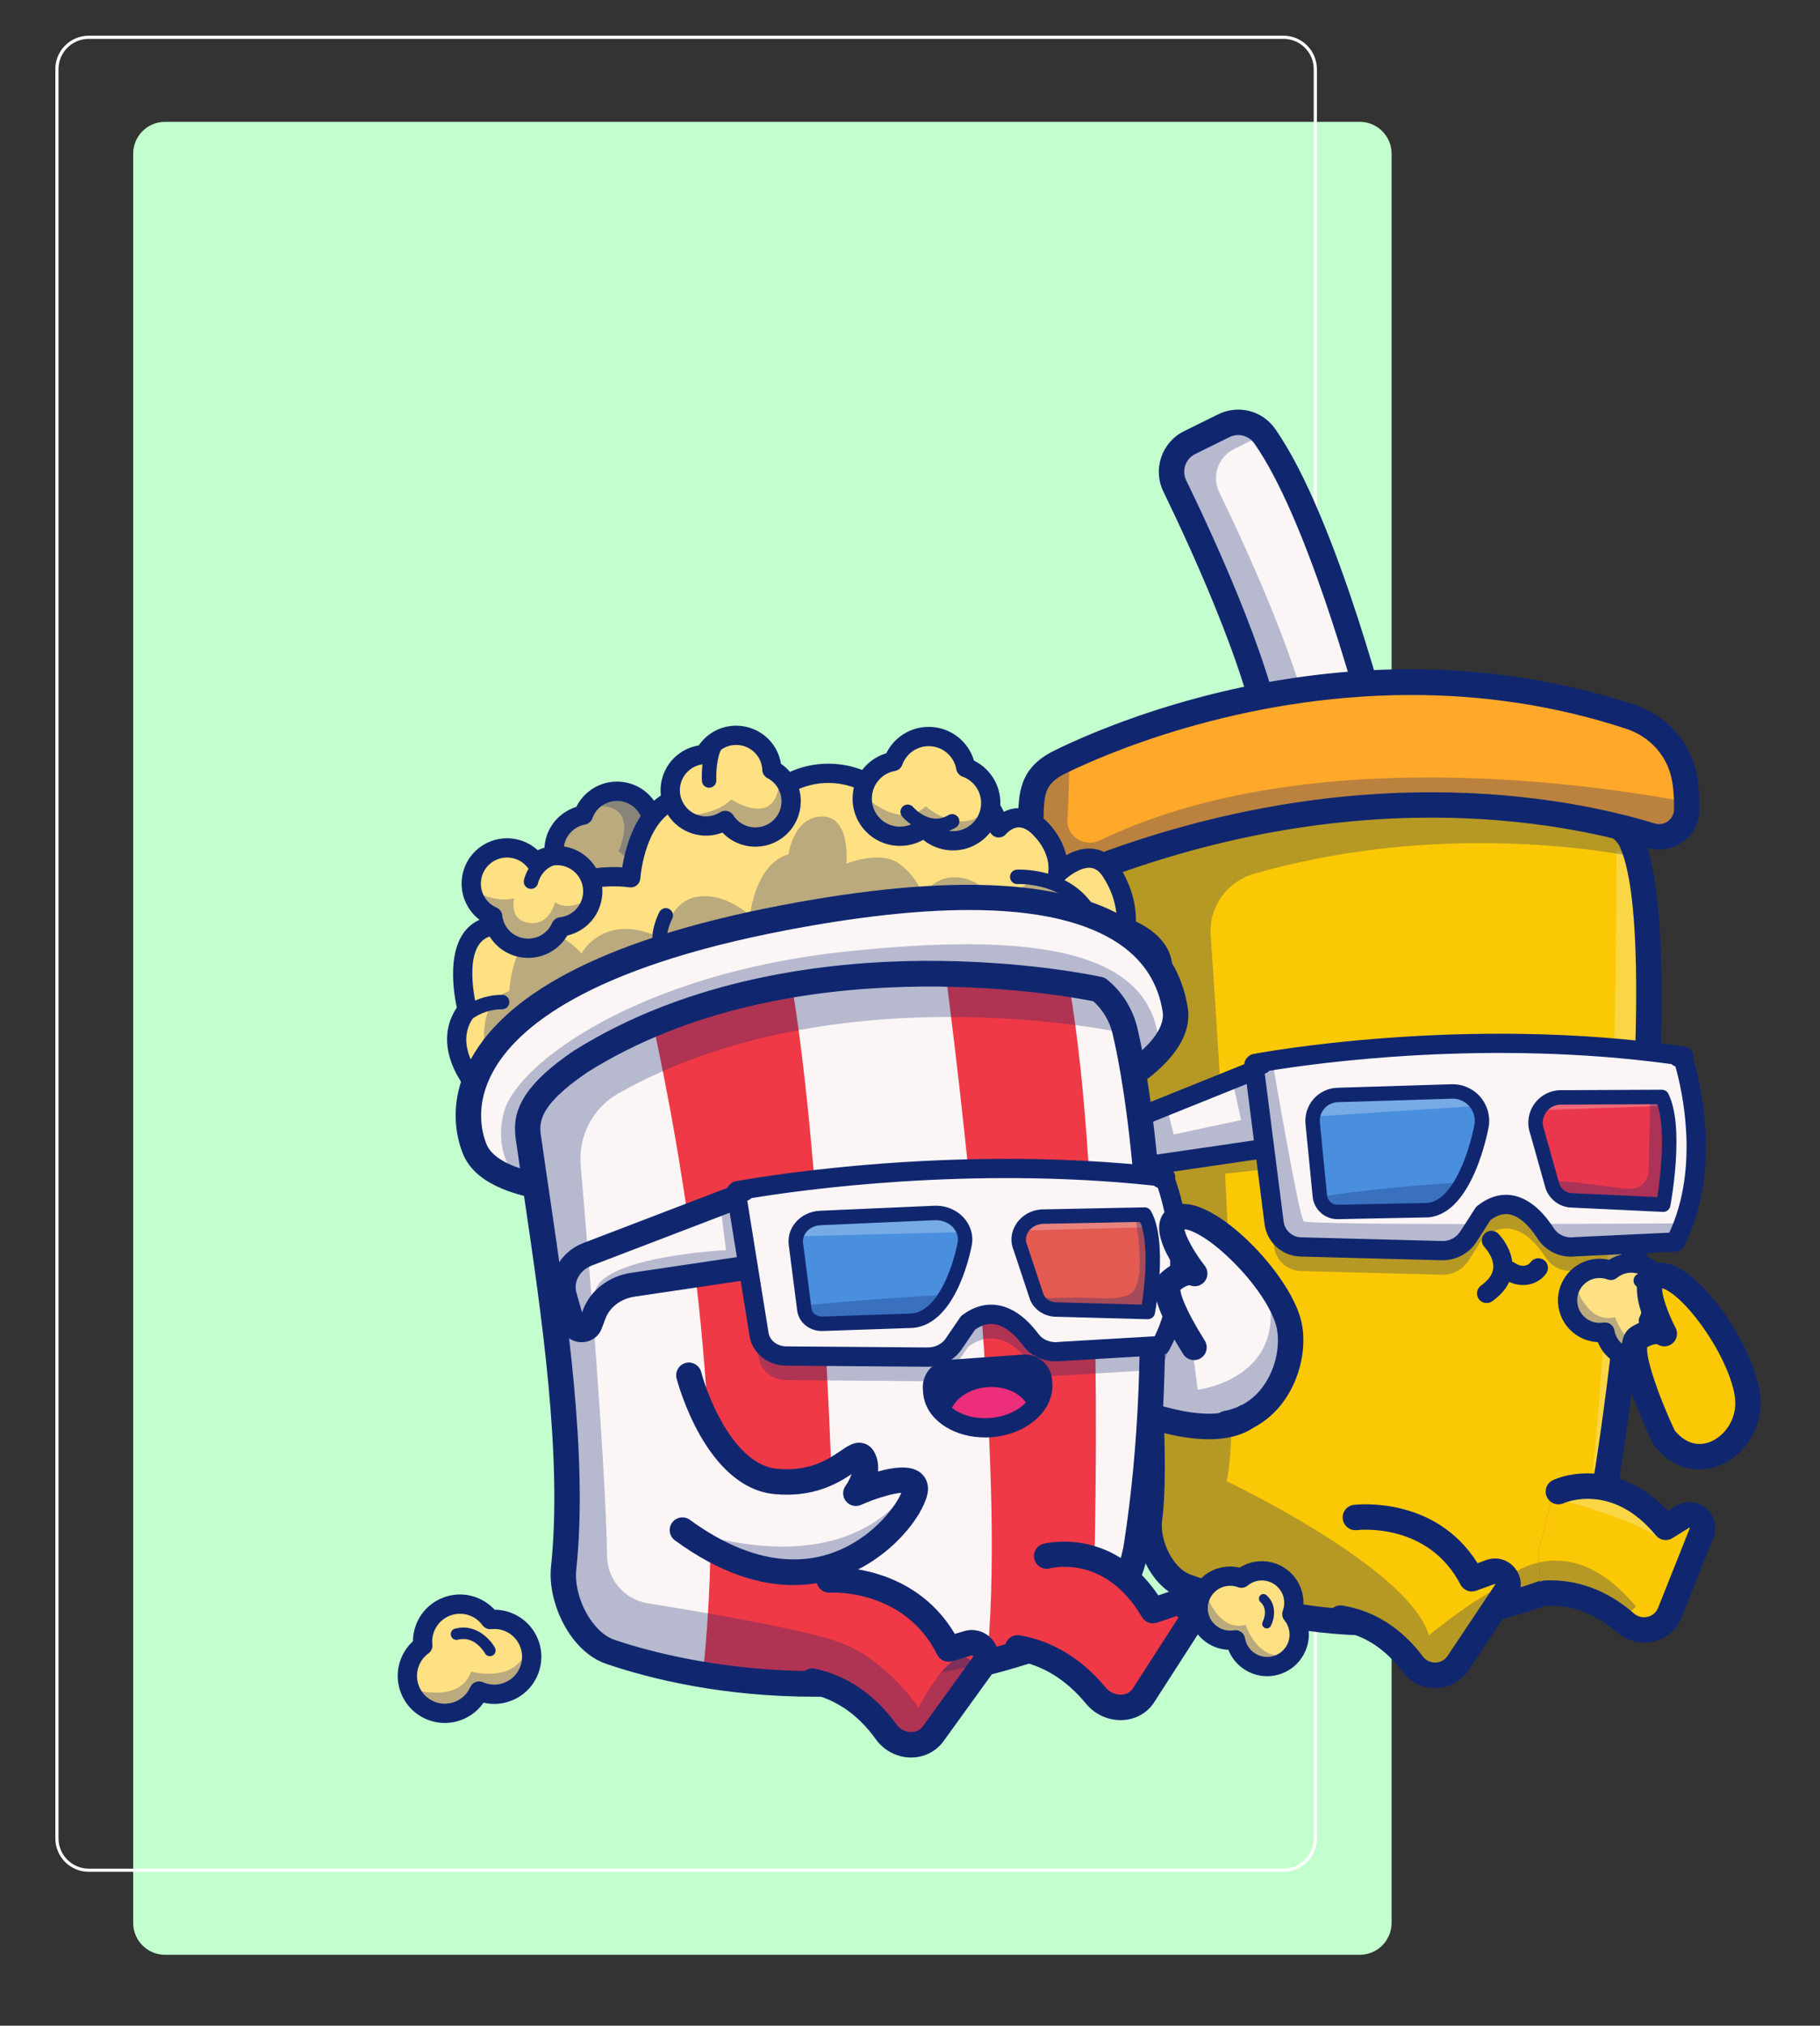 <?xml version="1.0" encoding="utf-8"?>
<!-- Generator: Adobe Illustrator 26.0.0, SVG Export Plug-In . SVG Version: 6.00 Build 0)  -->
<svg version="1.1" xmlns="http://www.w3.org/2000/svg" xmlns:xlink="http://www.w3.org/1999/xlink" x="0px" y="0px"
	 viewBox="0 0 2863.63 3186.19" style="enable-background:new 0 0 2863.63 3186.19;" xml:space="preserve">
<rect x="0" y="0" width="2863.63" height="3186.19" fill="#333333" stroke="none"/>
<style type="text/css">
	.st0{fill:#C3FFCE;}
	.st1{fill:none;stroke:#FFFFFF;stroke-width:5;stroke-miterlimit:10;}
	.st2{fill:#FFEEFA;}
	.st3{fill:#FFE082;}
	.st4{opacity:0.29;}
	.st5{fill:#102770;}
	.st6{fill:#FBF5F5;}
	.st7{fill:#FAC805;}
	.st8{opacity:0.25;}
	.st9{fill:#FFFFFF;}
	.st10{fill:#FFA829;}
	.st11{fill:#498FDE;}
	.st12{fill:#EB374D;}
	.st13{fill:#EF3946;}
	.st14{fill:#ED2E7A;}
	.st15{fill:#E35A51;}
</style>
<g id="Capa_2">
	<path class="st0" d="M2139.55,3074.64h-1880c-27.5,0-50-22.5-50-50v-2783c0-27.5,22.5-50,50-50h1880c27.5,0,50,22.5,50,50v2783
		C2189.55,3052.14,2167.05,3074.64,2139.55,3074.64z"/>
	<path class="st1" d="M2019.55,2941.64h-1880c-27.5,0-50-22.5-50-50v-2783c0-27.5,22.5-50,50-50h1880c27.5,0,50,22.5,50,50v2783
		C2069.55,2919.14,2047.05,2941.64,2019.55,2941.64z"/>
</g>
<g id="Layer_1">
	<g>
		<g>
			<g>
				<g>
					<g>
						<g>
							<g>
								<path class="st2" d="M891.47,1294.51c-23.65,20.17-26.47,55.69-6.3,79.34c6.66,7.81,15.01,13.3,24.03,16.49
									c1.72,9.42,5.82,18.53,12.48,26.34c20.17,23.65,55.69,26.47,79.34,6.3c23.65-20.17,26.47-55.69,6.3-79.34
									c23.65-20.17,26.47-55.69,6.3-79.34s-55.69-26.47-79.34-6.3c-7.81,6.66-13.3,15.01-16.48,24.04
									C908.39,1283.75,899.28,1287.85,891.47,1294.51z"/>
							</g>
						</g>
					</g>
				</g>
			</g>
			<g>
				<g>
					<g>
						<g>
							<g>
								<path class="st3" d="M891.47,1294.51c-23.65,20.17-26.47,55.69-6.3,79.34c6.66,7.81,15.01,13.3,24.03,16.49
									c1.72,9.42,5.82,18.53,12.48,26.34c20.17,23.65,55.69,26.47,79.34,6.3c23.65-20.17,26.47-55.69,6.3-79.34
									c23.65-20.17,26.47-55.69,6.3-79.34s-55.69-26.47-79.34-6.3c-7.81,6.66-13.3,15.01-16.48,24.04
									C908.39,1283.75,899.28,1287.85,891.47,1294.51z"/>
							</g>
						</g>
					</g>
				</g>
			</g>
			<g class="st4">
				<g>
					<g>
						<g>
							<g>
								<path class="st5" d="M891.47,1294.51c-23.65,20.17-26.47,55.69-6.3,79.34c6.66,7.81,15.01,13.3,24.03,16.49
									c1.72,9.42,5.82,18.53,12.48,26.34c20.17,23.65,55.69,26.47,79.34,6.3c23.65-20.17,26.47-55.69,6.3-79.34
									c23.65-20.17,26.47-55.69,6.3-79.34s-55.69-26.47-79.34-6.3c-7.81,6.66-13.3,15.01-16.48,24.04
									C908.39,1283.75,899.28,1287.85,891.47,1294.51z"/>
							</g>
						</g>
					</g>
				</g>
			</g>
			<g>
				<g>
					<g>
						<g>
							<g>
								<path class="st5" d="M920.67,1391.44c-16.97,0-36.37-3.12-46.37-15.51c-3.95-4.88-3.18-12.04,1.7-15.98
									c4.88-3.94,12.04-3.18,15.98,1.7c7.11,8.8,36.8,7.95,54.62,4.61c6.15-1.17,12.1,2.89,13.27,9.06
									c1.16,6.16-2.89,12.1-9.05,13.27C946.52,1389.4,934.38,1391.44,920.67,1391.44z"/>
							</g>
						</g>
					</g>
				</g>
			</g>
			<g class="st4">
				<g>
					<g>
						<g>
							<g>
								<path class="st5" d="M924.42,1268.99c88.94-13,48.79,69.55,48.79,69.55c23.29,17.38,32.97,51.97,36.94,74.45
									c14.8-20.54,14.34-49.23-2.82-69.35c23.65-20.17,26.47-55.69,6.3-79.34c-20.17-23.65-55.69-26.47-79.34-6.3
									C930.43,1261.28,927.15,1265,924.42,1268.99z"/>
							</g>
						</g>
					</g>
				</g>
			</g>
			<g>
				<g>
					<g>
						<g>
							<g>
								<path class="st5" d="M964.56,1451.55c-20.2,0-40.29-8.5-54.4-25.05c-6.27-7.37-10.98-15.95-13.83-25.19
									c-8.67-4.28-16.41-10.28-22.69-17.64c-12.38-14.52-18.36-32.99-16.86-52c1.51-19.02,10.34-36.31,24.86-48.69
									c7.36-6.28,15.95-10.98,25.18-13.83c4.28-8.67,10.27-16.41,17.63-22.68c14.52-12.38,32.95-18.37,52.01-16.86
									c19.02,1.51,36.31,10.34,48.69,24.86c12.38,14.52,18.36,32.99,16.86,52c-1.14,14.34-6.44,27.7-15.2,38.71
									c6.91,12.26,10.03,26.29,8.9,40.63c-1.51,19.02-10.34,36.31-24.86,48.69C997.43,1445.95,980.96,1451.55,964.56,1451.55z
									 M970.75,1259.68c-9.77,0-19.11,3.43-26.63,9.84c-5.46,4.66-9.62,10.73-12.03,17.55c-1.81,5.12-6.22,8.88-11.56,9.86
									c-7.12,1.3-13.77,4.45-19.22,9.11c0,0,0,0,0,0c-8.36,7.13-13.44,17.08-14.31,28.03c-0.87,10.95,2.58,21.58,9.71,29.94
									c4.65,5.46,10.72,9.62,17.55,12.03c5.12,1.81,8.88,6.22,9.85,11.56c1.3,7.12,4.45,13.77,9.11,19.24
									c14.72,17.26,40.73,19.31,57.98,4.6c8.36-7.13,13.44-17.09,14.31-28.04c0.87-10.95-2.58-21.58-9.71-29.94
									c-2.61-3.06-3.89-7.03-3.57-11.03c0.32-4,2.22-7.72,5.27-10.33c8.36-7.13,13.44-17.08,14.31-28.03
									c0.87-10.95-2.58-21.58-9.71-29.94c-7.13-8.36-17.08-13.44-28.03-14.31C972.96,1259.73,971.85,1259.68,970.75,1259.68z
									 M891.47,1294.51h0.05H891.47z"/>
							</g>
						</g>
					</g>
				</g>
			</g>
		</g>
		<g>
			<g>
				<g>
					<g>
						<g>
							<path class="st6" d="M1848.39,764.27c47.54,97.83,153.72,328.88,155.14,443.66l171.26-31.72c0,0-87.77-352.12-184.81-490.15
								c-14.5-20.62-41.84-27.59-64.44-16.44l-53.78,26.55C1846.57,708.61,1836.11,739,1848.39,764.27z"/>
						</g>
					</g>
				</g>
			</g>
		</g>
		<g class="st4">
			<g>
				<g>
					<g>
						<g>
							<path class="st5" d="M1918.39,774.27c-12.28-25.26-1.82-55.66,23.36-68.09l46.16-22.78c-14.91-18.51-40.79-24.42-62.38-13.76
								l-53.78,26.55c-25.19,12.43-35.64,42.83-23.36,68.09c47.54,97.83,153.72,328.88,155.15,443.66l68.55-12.7
								C2059.13,1074.93,1962.97,866.01,1918.39,774.27z"/>
						</g>
					</g>
				</g>
			</g>
		</g>
		<g>
			<g>
				<g>
					<g>
						<g>
							<path class="st5" d="M2003.53,1227.93c-4.59,0-9.09-1.58-12.7-4.55c-4.56-3.74-7.23-9.31-7.3-15.21
								c-1.38-111.18-107.55-341.36-153.13-435.17c-17.01-35.01-2.44-77.52,32.5-94.77l53.78-26.55c31.65-15.63,69.36-6,89.66,22.87
								c98.07,139.48,184.24,482.29,187.86,496.81c1.34,5.35,0.4,11.02-2.58,15.66c-2.99,4.64-7.75,7.84-13.18,8.85l-171.26,31.72
								C2005.97,1227.82,2004.74,1227.93,2003.53,1227.93z M1948.24,684.3c-4.67,0-9.39,1.06-13.85,3.26l-53.78,26.55
								c-15.28,7.54-21.66,26.12-14.23,41.42l0,0c54.33,111.79,143.27,309.46,155.71,428.63l127.96-23.7
								c-20.36-76.9-95.94-348.41-176.43-462.89C1967.6,689,1958.07,684.3,1948.24,684.3z"/>
						</g>
					</g>
				</g>
			</g>
		</g>
		<g>
			<g>
				<g>
					<g>
						<g>
							<g>
								<path class="st7" d="M2541.59,1321.88c-18.58-11.8-16.04-40.01-31.76-53.26c0,0-320.01-158.04-734.19,72.26
									c-81.7,51.31-40.77,65.11-38.22,87.58c16.87,148.47,93.62,798.08,71.41,959.15c-5.53,40.14,19.46,93.87,56.83,107.51
									c142.52,52.01,339.31,94.41,575.52,5.9c37.88-14.2,66.65-64.64,74.3-105.07C2562.92,2145.1,2649.62,1390.53,2541.59,1321.88
									z"/>
							</g>
						</g>
					</g>
				</g>
			</g>
			<g class="st8">
				<g>
					<g>
						<g>
							<g>
								<path class="st9" d="M2505.7,2314.65l30.34-43.53c43.09-291.93,91.28-805.13,24.16-927.48l-16.62-6.13
									C2543.58,1337.51,2543.58,1973.78,2505.7,2314.65z"/>
							</g>
						</g>
					</g>
				</g>
			</g>
			<g class="st4">
				<g>
					<g>
						<g>
							<g>
								<path class="st5" d="M2477.9,1998.91l92.17-4.36c10.16-101.19,18.21-206.44,21.63-303.01
									c-327.6-37.3-617.1,19.09-617.1,19.09l11.36,1.36l-13.03,0.22l31.74,248.89c2.72,21.33,20.59,37.49,42.08,38.05l222.13,5.83
									c16.73,0.44,32.47-7.9,41.51-21.98l23.47-36.58c44.46-35.11,79.87,3.01,98.19,31.49
									C2441.9,1993.21,2459.86,2001.26,2477.9,1998.91z"/>
							</g>
						</g>
					</g>
				</g>
			</g>
			<g>
				<g class="st4">
					<g>
						<g>
							<g>
								<g>
									<path class="st5" d="M2286.85,2542.38c25.03-4.07,50.63-9.54,76.77-16.54c3.62-9.6,5.74-17.22,5.74-21.83
										C2369.36,2485.14,2322.32,2516.24,2286.85,2542.38z"/>
								</g>
							</g>
						</g>
					</g>
				</g>
				<g class="st4">
					<g>
						<g>
							<g>
								<g>
									<path class="st5" d="M1972.75,1374.48c260.54-74.7,500.54-44.55,588.43-28.95c-5.67-10.84-12.15-18.93-19.59-23.66
										c-18.58-11.8-16.04-40.01-31.76-53.26c0,0-320.01-158.04-734.19,72.26c-81.7,51.31-40.77,65.11-38.22,87.58
										c16.87,148.47,93.62,798.08,71.41,959.15c-5.53,40.14,19.46,93.87,56.83,107.51c99.31,36.24,224.99,67.76,371.96,53.63
										c-60.02-101.63-307.59-218.95-307.59-218.95c14.51-58.04,8.17-274.18-2.37-483.68l78.12-8.68l-2.7-93.09l-80.03,14.92
										c-6.43-115.37-13.46-221.32-18.1-288.2C1901.87,1426.9,1930.19,1386.69,1972.75,1374.48z"/>
								</g>
							</g>
						</g>
					</g>
				</g>
			</g>
			<g>
				<g>
					<g>
						<g>
							<g>
								<path class="st5" d="M2164.83,2572.58c-124.36,0-227.97-30.18-306.03-58.67c-49.14-17.93-76.22-82.39-69.79-129.03
									c20.65-149.73-46.2-733.49-68.17-925.31l-3.3-28.85c-0.17-1.27-2.19-4.89-3.53-7.28c-20.34-36.42-6.52-63.39,50.99-99.5
									c0.3-0.19,0.61-0.37,0.91-0.54c218.33-121.4,410.76-134.96,533.76-124.95c134.04,10.91,215.61,50.55,219.01,52.24
									c1.44,0.71,2.79,1.6,4.03,2.63c3.36,2.83,7.48,6.01,11.93,9.46c17.99,13.94,40.39,31.28,49.74,51.01c0,0,0,0,0,0
									c72.5,153.06-2.58,839.11-49.26,1085.86c-8.86,46.81-41.56,103.09-86.93,120.08
									C2345.06,2558.39,2250.06,2572.58,2164.83,2572.58z M1785.82,1358.1c-32.19,20.28-39.06,31.29-40.51,35.1
									c-0.75,1.96-0.77,2.87,3.62,10.74c3.26,5.83,7.31,13.08,8.35,22.27l3.29,28.81c22.11,193.07,89.39,780.6,68.06,935.33
									c-4.55,33,17.59,76.4,43.88,85.99c125.6,45.84,320.47,96.33,561.64,5.96c29.66-11.12,55.1-55.4,61.66-90.06
									c47.04-248.59,117.3-924.33,52.42-1061.3v0c-5.25-11.09-25-26.39-38.08-36.52c-3.97-3.07-7.76-6.01-11.12-8.76
									c-12.86-5.86-88.6-38.35-204.59-47.49C2177.45,1228.94,1994.33,1242.28,1785.82,1358.1z"/>
							</g>
						</g>
					</g>
				</g>
			</g>
			<g>
				<g>
					<g>
						<g>
							<g>
								<path class="st10" d="M2647.95,1213.27c5.71,20.97,6.47,44.74,5.79,67.96c-0.8,26.87-25.27,46.72-51.67,41.65
									c-149.18-28.69-606.91-97.69-931.47,58.99c-23.98,11.58-52.3-6.11-51.16-31.76c0.45-10.04,0.97-20.66,1.56-31.29
									c3.23-57.62-7.14-93.78,46.54-120.2c143.72-70.75,508.02-199.65,897.64-71.25
									C2606.09,1140.85,2637.08,1173.38,2647.95,1213.27z"/>
							</g>
						</g>
					</g>
				</g>
			</g>
			<g class="st4">
				<g>
					<g>
						<g>
							<g>
								<path class="st5" d="M1730.6,1321.87c-23.98,11.58-52.3-6.11-51.16-31.76c0.44-10.04,0.96-20.66,1.56-31.29
									c1.52-27.15,0.03-49.54,3.64-68.39c-5.99,2.8-11.72,5.54-17.1,8.19c-53.68,26.42-43.3,62.59-46.53,120.2
									c-0.6,10.63-1.12,21.24-1.56,31.29c-1.14,25.65,27.18,43.34,51.16,31.76c324.56-156.68,782.29-87.67,931.47-58.99
									c26.4,5.08,50.87-14.77,51.67-41.65c0.2-6.62,0.25-13.28,0.13-19.91C2496.77,1231.83,2049.43,1167.95,1730.6,1321.87z"/>
							</g>
						</g>
					</g>
				</g>
			</g>
			<g>
				<g>
					<g>
						<g>
							<g>
								<path class="st5" d="M1654.58,1410.79c-11.34,0-22.57-3.44-32.24-10.18c-15.25-10.63-23.9-27.82-23.12-45.98
									c0.49-11.67,1.1-24.29,1.81-36.93c0.53-9.46,0.68-18.36,0.83-26.96c0.72-42.57,1.39-82.78,56.85-110.08
									c49.25-24.24,183.14-83.7,362.31-112.12c192.44-30.53,377.64-17.13,550.42,39.82c47.23,15.56,83.05,52.81,95.82,99.64v0
									c4.93,18.1,7.05,39.1,6.66,66.07c-0.29,19.95-9.74,38.15-25.93,49.94c-16.34,11.9-36.81,15.33-56.13,9.41
									c-128.67-39.41-475.44-111.18-915.43,72.95C1669.36,1409.34,1661.95,1410.79,1654.58,1410.79z M2220.52,1093.13
									c-274.85,0-491.23,97.37-544.16,123.43c-33.54,16.51-33.82,33.59-34.52,74.86c-0.14,8.57-0.31,18.28-0.88,28.52
									c-0.7,12.45-1.29,24.89-1.79,36.4c-0.26,6.13,3.67,9.81,6.03,11.45c4.65,3.24,10.55,3.88,15.76,1.69
									c452.03-189.17,809.77-114.97,942.58-74.29c7.19,2.2,14.79,0.92,20.86-3.5c5.92-4.31,9.38-10.94,9.48-18.19
									c0.34-23.12-1.33-40.59-5.25-54.98c-9.22-33.84-35.3-60.82-69.74-72.17C2441.42,1107.64,2326.62,1093.13,2220.52,1093.13z"
									/>
							</g>
						</g>
					</g>
				</g>
			</g>
			<g>
				<g>
					<g>
						<g>
							<g>
								<g>
									<path class="st6" d="M2026.6,1801.15l-219.04,31.97c-28.21,4.12-51.88,23.41-61.6,50.21l-6.47,17.83
										c-4.87,13.42-24.2,12.32-27.52-1.56l-11.62-48.66c-7.16-29.97,8.7-60.66,37.28-72.17l246.09-99.06L2026.6,1801.15z"/>
								</g>
							</g>
						</g>
					</g>
				</g>
				<g class="st4">
					<g>
						<g>
							<g>
								<g>
									<path class="st5" d="M1983.74,1679.69l-36.94,14.87l-7.54,6.13l13.49,61l-106.05,22.72l-11.26-45.03l-97.8,39.37
										c-14.76,5.94-26.09,17.03-32.65,30.46l2.93,73.4l4.05,16.97c3.32,13.89,22.65,14.98,27.52,1.56l6.47-17.83
										c9.72-26.8,33.39-46.09,61.6-50.21l219.03-31.97L1983.74,1679.69z"/>
								</g>
							</g>
						</g>
					</g>
				</g>
				<g>
					<g>
						<g>
							<g>
								<g>
									<path class="st5" d="M1726.03,1925.78c-0.57,0-1.15-0.01-1.73-0.05c-13.12-0.75-23.99-9.84-27.05-22.63l-11.62-48.66
										c-8.82-36.97,11.11-75.55,46.36-89.74l246.09-99.06c3.83-1.55,8.13-1.45,11.9,0.25c3.76,1.7,6.67,4.87,8.05,8.76
										l42.87,121.46c1.51,4.27,1.03,8.99-1.32,12.87c-2.34,3.88-6.3,6.5-10.78,7.16l-219.04,31.97
										c-22.73,3.32-41.71,18.79-49.55,40.39l-6.46,17.82C1749.46,1918.13,1738.46,1925.78,1726.03,1925.78z M1974.72,1699.65
										l-231.41,93.16c-21.45,8.64-33.58,32.11-28.21,54.6l11.03,46.17l5.6-15.42c11.65-32.1,39.87-55.1,73.66-60.04l200.81-29.31
										L1974.72,1699.65z"/>
								</g>
							</g>
						</g>
					</g>
				</g>
				<g>
					<g>
						<g>
							<g>
								<g>
									<path class="st6" d="M2647.48,1662.71l-6.97,0.12l8.64-1.71c-350.43-51.53-674.55,11.62-674.55,11.62l11.36,1.36
										l-13.03,0.22l31.74,248.89c2.72,21.33,20.59,37.49,42.09,38.05l222.13,5.83c16.73,0.44,32.47-7.9,41.51-21.98l23.47-36.58
										c44.46-35.11,79.87,3.01,98.19,31.49c9.84,15.3,27.8,23.35,45.84,21l158.35-7.49
										C2695.07,1822.29,2647.48,1662.71,2647.48,1662.71z"/>
								</g>
							</g>
						</g>
					</g>
				</g>
				<g>
					<g class="st4">
						<g>
							<g>
								<g>
									<g>
										<path class="st5" d="M2310.4,1945.12l12.75-19.87c-138.95-0.03-268.45-1.01-271.93-4.49
											c-7.57-7.57-48.15-246.1-48.15-246.1l-1.54-6.56c-17.45,2.8-26.93,4.65-26.93,4.65l11.36,1.36l-13.03,0.22l31.74,248.89
											c2.72,21.33,20.59,37.49,42.08,38.05l222.13,5.83C2285.62,1967.54,2301.36,1959.21,2310.4,1945.12z"/>
									</g>
								</g>
							</g>
						</g>
					</g>
					<g class="st4">
						<g>
							<g>
								<g>
									<g>
										<path class="st5" d="M2432.06,1940.03c9.84,15.3,27.8,23.35,45.84,21l158.35-7.49c4.33-9.67,8.03-19.5,11.26-29.4
											c-35.17,0.23-125.87,0.77-226.24,1C2425.32,1930.11,2428.96,1935.21,2432.06,1940.03z"/>
									</g>
								</g>
							</g>
						</g>
					</g>
				</g>
				<g>
					<g>
						<g>
							<g>
								<g>
									<path class="st11" d="M2104.35,1722.28l179.51-5.54c28.86-1.07,51.62,24.32,47.41,52.9c0,0-22.51,128.4-84.75,133.79
										l-141.71,2.82c-14.45,0.29-26.7-10.59-28.11-24.97l-11.27-114.42C2063.14,1743.56,2080.96,1723.15,2104.35,1722.28z"/>
								</g>
							</g>
						</g>
					</g>
				</g>
				<g class="st8">
					<g>
						<g>
							<g>
								<g>
									<path class="st9" d="M2283.86,1716.75l-179.51,5.54c-10.66,0.39-20.13,4.87-27.1,11.81l-8.69,22.01l256.72-16.73
										C2317.01,1725.45,2301.6,1716.09,2283.86,1716.75z"/>
								</g>
							</g>
						</g>
					</g>
				</g>
				<g class="st4">
					<g>
						<g>
							<g>
								<g>
									<path class="st5" d="M2299.97,1859.96c-116.44,6.17-206.02,19.75-223.04,22.45c1.94,13.8,13.83,24.12,27.89,23.84
										l141.71-2.82C2269.44,1901.44,2286.96,1882.76,2299.97,1859.96z"/>
								</g>
							</g>
						</g>
					</g>
				</g>
				<g>
					<g>
						<g>
							<g>
								<g>
									<path class="st12" d="M2418.54,1779.78l24.27,86.33c4.35,11.8,14.92,20.18,27.4,21.74l146.76,6.95
										c0,0,22.69-119.92-2.07-169.43l-157.58,0.7C2428.99,1725.13,2408.73,1753.19,2418.54,1779.78z"/>
								</g>
							</g>
						</g>
					</g>
				</g>
				<g class="st8">
					<g>
						<g>
							<g>
								<g>
									<path class="st9" d="M2626.9,1738.97c-1.79-8.93-8.61-6.82-12-13.6l-157.58,0.7c-13.98-0.47-35.1,10.47-42.51,20.47
										L2626.9,1738.97z"/>
								</g>
							</g>
						</g>
					</g>
				</g>
				<g class="st4">
					<g>
						<g>
							<g>
								<g>
									<path class="st5" d="M2614.89,1725.37l-18.3-9.13l-2.54,125.83c-0.75,16.56-15.08,29.2-31.6,27.81
										c-35.77-3.02-86.9-12.2-122.17-12.75l2.52,8.98c1.63,4.42,4.14,8.37,7.29,11.65c4.21,4.38,9.56,7.59,15.53,9.19
										c1.49,0.4,3.02,0.7,4.58,0.9l146.76,6.95C2616.97,1894.8,2639.65,1774.88,2614.89,1725.37z"/>
								</g>
							</g>
						</g>
					</g>
				</g>
				<g>
					<g>
						<g>
							<g>
								<g>
									<path class="st5" d="M2104.26,1917.62c-19.92,0-36.91-15.33-38.87-35.23l-11.26-114.42c-1.4-14.21,3.18-28.53,12.57-39.28
										c9.39-10.75,22.96-17.23,37.23-17.76c0.02,0,0.04,0,0.07,0l179.52-5.54c16.94-0.61,33.47,6.33,44.92,19.11
										c11.45,12.77,16.58,29.83,14.08,46.8c-1.03,5.9-24.87,137.38-95.01,143.45c-0.25,0.02-0.5,0.03-0.76,0.04l-141.71,2.82
										C2104.77,1917.61,2104.52,1917.62,2104.26,1917.62z M2104.74,1733.64c-8.13,0.31-15.57,3.86-20.92,9.99
										c-5.36,6.14-7.88,13.99-7.08,22.11l11.26,114.42c0.82,8.32,7.92,14.73,16.25,14.73c0.11,0,0.21,0,0.33,0l141.31-2.81
										c43.62-4.23,68.33-91.17,74.19-124.4c1.46-9.96-1.65-20.29-8.57-28.02c-6.92-7.73-16.88-11.97-27.22-11.56L2104.74,1733.64
										z"/>
								</g>
							</g>
						</g>
					</g>
				</g>
				<g>
					<g>
						<g>
							<g>
								<g>
									<path class="st5" d="M2616.97,1906.17c-0.18,0-0.36,0-0.54-0.01l-146.76-6.95c-0.29-0.01-0.58-0.04-0.87-0.08
										c-16.76-2.09-30.81-13.24-36.65-29.09c-0.11-0.28-0.2-0.57-0.28-0.86l-24.16-85.92c-5.71-15.93-3.22-33.58,6.7-47.31
										c10.01-13.87,26.42-21.78,43.28-21.23l157.15-0.71c0.01,0,0.03,0,0.05,0c4.3,0,8.24,2.43,10.16,6.28
										c26.17,52.33,4.03,171.57,3.07,176.62C2627.11,1902.3,2622.41,1906.17,2616.97,1906.17z M2471.22,1876.53l136.27,6.45
										c5.86-36.05,13.54-109.09-0.06-146.21l-150.07,0.67c-10.15-0.35-18.87,3.99-24.53,11.82c-5.65,7.83-6.98,17.53-3.64,26.6
										c0.1,0.28,0.2,0.57,0.28,0.86l24.14,85.85C2456.54,1870.08,2463.23,1875.39,2471.22,1876.53z"/>
								</g>
							</g>
						</g>
					</g>
				</g>
				<g>
					<g>
						<g>
							<g>
								<g>
									<path class="st5" d="M2270.12,1982.27c-0.54,0-1.08-0.01-1.62-0.02l-222.13-5.83c-29.17-0.76-53.02-22.33-56.72-51.27
										l-31.74-248.9c-0.54-4.27,0.76-8.57,3.57-11.83c0.58-0.67,1.22-1.28,1.89-1.84c2.13-2.36,5.01-4.06,8.33-4.7
										c3.26-0.64,330.7-63.05,679.65-11.74c7.3,1.07,12.76,7.24,12.94,14.62c0.03,1.25-0.09,2.48-0.36,3.66
										c9.95,32.51,47.35,174.33-14.17,295.96c-2.47,4.87-7.35,8.04-12.8,8.29l-157.77,7.47c-23.68,2.84-47.12-8.07-59.88-27.91
										c-14.29-22.21-30.16-35.78-44.69-38.21c-9.53-1.58-19.16,1.34-29.44,8.94l-22.04,34.34
										C2311.62,1971.28,2291.41,1982.27,2270.12,1982.27z M1990.03,1688.71l29.67,232.61c1.79,14.01,13.33,24.45,27.46,24.82
										l222.13,5.83c11.42,0.32,22.23-5.46,28.37-15.02l23.47-36.58c0.91-1.41,2.04-2.67,3.36-3.71
										c17.84-14.09,36.4-19.66,55.13-16.52c29.56,4.93,51.76,30.84,65.18,51.7c6.57,10.22,18.78,15.79,31.14,14.17
										c0.42-0.05,0.83-0.09,1.25-0.11l149.36-7.07c48.29-104.26,19.46-226.66,9.56-261.5c-2.33-0.71-4.43-1.96-6.14-3.63
										c-288.77-39.49-558.8-1.65-632.68,10.47C1995.38,1686.32,1992.87,1687.92,1990.03,1688.71z"/>
								</g>
							</g>
						</g>
					</g>
				</g>
			</g>
		</g>
		<g>
			<g>
				<g>
					<g>
						<g>
							<g>
								<path class="st12" d="M2444.35,2346.18c0,0,89.03-41.04,168.94,56.12l26.39-16.45c16.91-10.54,37.47,6.64,30.1,25.15
									l-49.88,125.27c-11.26,28.28-46.96,36.45-69.89,16.43c-28.72-25.06-71.16-49.59-125.75-46.86l-4.03-63.16L2444.35,2346.18z"
									/>
							</g>
						</g>
					</g>
				</g>
			</g>
			<g>
				<g>
					<g>
						<g>
							<g>
								<path class="st7" d="M2444.35,2346.18c0,0,89.03-41.04,168.94,56.12l26.39-16.45c16.91-10.54,37.47,6.64,30.1,25.15
									l-49.88,125.27c-11.26,28.28-46.96,36.45-69.89,16.43c-28.72-25.06-71.16-49.59-125.75-46.86l-4.03-63.16L2444.35,2346.18z"
									/>
							</g>
						</g>
					</g>
				</g>
			</g>
			<g class="st4">
				<g>
					<g>
						<g>
							<g>
								<path class="st5" d="M2487.47,2461.42C2487.47,2461.42,2487.47,2461.42,2487.47,2461.42c-0.09-0.03-0.18-0.06-0.26-0.09
									c-4.27-1.47-8.47-2.67-12.6-3.62c-0.24-0.06-0.49-0.12-0.73-0.18c-1.99-0.45-3.96-0.84-5.92-1.18
									c-0.42-0.07-0.83-0.13-1.24-0.2c-5.86-0.96-11.55-1.45-17.04-1.54c-0.56-0.01-1.13-0.02-1.69-0.02
									c-1.71,0-3.42,0.01-5.09,0.08c-0.07,0-0.14,0.01-0.22,0.01c-3.31,0.15-6.53,0.44-9.69,0.85c-0.75,0.09-1.5,0.19-2.24,0.29
									c-1.35,0.2-2.69,0.41-4,0.66c-0.92,0.17-1.83,0.36-2.74,0.54c-0.94,0.19-1.92,0.35-2.84,0.56l0,0.03
									c-36.46,8.39-59.38,31.24-59.38,31.24l7.57,15.15l17.43,15.25c13.51-4.05,27.19-8.62,40.97-13.5
									c52.19-1.5,93.04,21.8,121.11,45.98l25.01-25.01C2543.44,2490.21,2514.12,2470.64,2487.47,2461.42z"/>
							</g>
						</g>
					</g>
				</g>
			</g>
			<g class="st8">
				<g>
					<g>
						<g>
							<g>
								<path class="st9" d="M2611.75,2420.69c0,0-22.72-100.74-155.28-61.73C2456.47,2358.96,2573.88,2390.39,2611.75,2420.69"/>
							</g>
						</g>
					</g>
				</g>
			</g>
			<g>
				<g>
					<g>
						<g>
							<g>
								<path class="st5" d="M2586.95,2583.74c-15.43,0-30.61-5.57-42.52-15.97c-34.18-29.83-71.67-43.95-111.61-41.95
									c-11.08,0.55-20.42-7.95-20.97-18.98c-0.55-11.03,7.94-20.42,18.98-20.97c49.81-2.48,98.24,15.41,139.9,51.77
									c6.11,5.34,14.07,7.31,21.83,5.44c7.51-1.81,13.46-6.99,16.33-14.2l49.88-125.28c0.05-0.57-0.39-0.94-0.62-0.97l-26.7,16.65
									c-8.51,5.3-19.65,3.49-26.03-4.27c-68.55-83.34-142.15-51.98-145.24-50.6c-10.02,4.45-21.88,0.01-26.4-10
									c-4.53-10.01-0.2-21.78,9.78-26.38c33.71-15.54,112.59-23.78,181.09,48.36l12.04-7.5c15.18-9.46,33.84-8.16,47.56,3.31
									c13.72,11.46,18.31,29.61,11.69,46.22l-49.88,125.28c-7.73,19.43-23.8,33.38-44.09,38.28
									C2596.99,2583.15,2591.95,2583.74,2586.95,2583.74z"/>
							</g>
						</g>
					</g>
				</g>
			</g>
		</g>
		<g>
			<g>
				<g>
					<g>
						<g>
							<g>
								<path class="st7" d="M2132.58,2386.81c0,0,125.26-15.28,183.17,96.4l29.24-10.59c18.74-6.79,35.27,14.3,24.2,30.87
									l-74.89,112.13c-16.91,25.31-53.52,25.87-71.78,1.51c-22.86-30.5-59.27-63.32-113.23-72.03L2132.58,2386.81z"/>
							</g>
						</g>
					</g>
				</g>
			</g>
			<g class="st4">
				<g>
					<g>
						<g>
							<g>
								<path class="st5" d="M2248.16,2572.19c-12.02-42.09-64.64-88.93-123.71-130.14l-15.16,103.05
									c53.96,8.71,90.36,41.54,113.23,72.03c18.26,24.35,54.88,23.8,71.78-1.51l74.89-112.13c0.03-0.04,0.04-0.09,0.07-0.13
									C2367.28,2475.42,2248.16,2572.19,2248.16,2572.19z"/>
							</g>
						</g>
					</g>
				</g>
			</g>
			<g>
				<g>
					<g>
						<g>
							<g>
								<path class="st5" d="M2258.09,2655.01c-20.19,0-39.36-9.59-51.57-25.88c-27.21-36.29-60.99-57.92-100.42-64.29
									c-10.9-1.76-18.32-12.03-16.56-22.93c1.76-10.9,12.01-18.34,22.93-16.56c49.3,7.96,92.89,35.55,126.04,79.78
									c4.86,6.48,12.07,10.06,20.22,9.87c7.72-0.21,14.62-4.03,18.94-10.49l74.89-112.13c0.17-0.54-0.18-1-0.41-1.08l-29.58,10.72
									c-9.45,3.42-19.94-0.69-24.57-9.6c-50.62-97.58-158.5-86.28-163.06-85.74c-10.87,1.26-20.89-6.55-22.19-17.5
									c-1.3-10.94,6.46-20.88,17.41-22.21c5.44-0.66,128.27-14.26,194.61,91.71l13.42-4.86c16.79-6.09,34.8-0.94,45.83,13.14
									c11.03,14.07,11.74,32.77,1.81,47.64l-74.89,112.13c-11.62,17.39-30.24,27.69-51.11,28.26
									C2259.25,2655,2258.67,2655.01,2258.09,2655.01z"/>
							</g>
						</g>
					</g>
				</g>
			</g>
		</g>
		<g>
			<g>
				<g>
					<g>
						<g>
							<path class="st3" d="M1771.54,1459.35c0,0,7.15-42.89-24.18-89.75c-31.33-46.86-83.04,3.97-83.04,3.97
								s7.15-35.74-28.59-71.48c-35.74-35.74-64.33,0-64.33,0s-7.15-57.18-71.48-64.33c-45.55-5.06-66,36.44-74.07,61.12
								c-19.65-48.4-67.05-82.56-122.5-82.56c-42.56,0-80.33,20.19-104.52,51.43c-16.78,10.83-27.72,27.19-27.72,27.19
								s-14.3-57.18-92.92-42.89c-78.63,14.3-85.78,128.66-85.78,128.66s-42.89-7.15-85.78,7.15s-42.89,78.63-42.89,78.63
								s-42.89-28.59-100.07-7.15c-57.18,21.44-28.59,128.66-28.59,128.66c-50.04,64.33,28.59,135.81,28.59,135.81l936.38-85.78
								c0,0,121.52-57.18,128.66-107.22S1771.54,1459.35,1771.54,1459.35z"/>
						</g>
					</g>
				</g>
			</g>
		</g>
		<g class="st4">
			<g>
				<g>
					<g>
						<g>
							<path class="st5" d="M763.52,1655.71c0,0-15.15-81.7,37.87-96.56c0,0,3.5-72.33,39.62-88.16c36.12-15.83,74,28.74,74,28.74
								s15.15-29.71,53.02-37.14c37.87-7.43,75.75,14.85,75.75,14.85s7.57-59.42,53.02-66.85c45.45-7.43,83.32,29.71,83.32,29.71
								s7.57-81.7,60.6-96.56c0,0,7.57-59.42,53.02-59.42s37.87,74.27,37.87,74.27s53.02-22.28,83.32,0
								c30.3,22.28,37.87,51.99,37.87,51.99s15.15-37.14,60.6-29.71c45.45,7.43,76.55,67.05,76.55,67.05s-0.81-89.33,74.94-52.19
								c75.75,37.14,89.63,111.47,89.63,111.47l-305.63,151.49L763.52,1655.71z"/>
						</g>
					</g>
				</g>
			</g>
		</g>
		<g>
			<g>
				<g>
					<g>
						<g>
							<path class="st5" d="M1706.58,1435.98c-3.4,0-6.77-1.52-9-4.42c-33.9-43.92-95.82-41.08-96.44-41.04
								c-6.31,0.34-11.62-4.47-11.96-10.73c-0.34-6.27,4.46-11.62,10.73-11.96c2.97-0.16,74.54-3.43,115.65,49.85
								c3.83,4.97,2.92,12.1-2.05,15.94C1711.44,1435.21,1709,1435.98,1706.58,1435.98z"/>
						</g>
					</g>
				</g>
			</g>
		</g>
		<g>
			<g>
				<g>
					<g>
						<g>
							<path class="st5" d="M763.68,1738.97c-3.75,0-7.39-1.39-10.19-3.94c-29.75-27.04-73.66-92.1-34.73-150.27
								c-5.76-26.49-20.6-117.02,39.6-139.6c39.07-14.65,72.25-8.55,92.54-1.35c4.26-23.66,16.39-58.8,50.94-70.32
								c30.02-10,59.74-10.36,77.27-9.32c5.3-34.39,25.19-114.08,96.37-127.02c52.77-9.59,83.55,9.97,98.96,30.83
								c4.03-3.88,8.73-7.89,13.98-11.5c28.2-35.19,69.94-55.31,114.93-55.31c49.28,0,94.11,24.16,121.21,63.54
								c18.09-30.49,45.11-45.56,77.03-42c43.88,4.88,67.25,31.06,77.87,54.17c5.88-2.97,12.93-5.29,20.98-5.73
								c16.23-0.91,31.68,5.92,46.01,20.24c19.02,19.03,27.52,38.34,31.12,53.77c11.61-6.47,26.38-11.88,41.82-10.26
								c11.26,1.15,27.44,6.66,40.57,26.29c24.26,36.28,27.63,70.63,27.42,88.31c20.88,9.71,63.2,35.58,56.35,83.48
								c-8.07,56.49-124.02,112.57-137.21,118.78c-1.6,0.75-3.31,1.22-5.07,1.38l-936.38,85.78
								C764.6,1738.95,764.14,1738.97,763.68,1738.97z M806.92,1466.48c-11.29,0-24.1,1.87-37.92,7.05
								c-42.96,16.11-19.51,109.65-19.26,110.59c1.21,4.57,0.22,9.46-2.69,13.19c-34.85,44.81,7.52,95.47,22.25,110.78l926.69-84.89
								c44.28-21.23,113.46-64.56,117.74-94.52c5.25-36.8-46.5-54.8-47.02-54.98c-7-2.38-11.3-9.48-10.13-16.77
								c0.25-1.64,5.44-38.14-21.82-78.91c-5.36-8.02-11.41-12.27-18.47-13c-16.15-1.65-35.71,13.81-41.35,19.35
								c-4.75,4.66-11.97,5.69-17.83,2.52c-5.85-3.16-8.96-9.77-7.65-16.3c0.17-0.98,4.59-28.75-24.45-57.8
								c-7.97-7.98-15.65-11.83-22.91-11.42c-10.76,0.6-18.8,10.07-18.88,10.17c-3.8,4.76-10.08,6.76-15.95,5.12
								c-5.86-1.66-10.16-6.66-10.92-12.7c-0.24-1.76-6.92-45.47-58.12-51.16c-33.01-3.67-49.76,25.59-57.99,50.77
								c-1.98,6.04-7.51,10.21-13.87,10.43c-6.25,0.28-12.17-3.55-14.57-9.44c-18.03-44.41-60.61-73.11-108.47-73.11
								c-36.39,0-70.12,16.61-92.54,45.56c-1.05,1.36-2.32,2.52-3.76,3.45c-13.79,8.9-23.27,22.78-23.36,22.92
								c-3.35,4.95-9.36,7.5-15.2,6.45c-5.89-1.04-10.62-5.42-12.08-11.23c-1.17-4.29-13.59-42.92-75.52-31.66
								c-66.19,12.04-73.3,113.68-73.36,114.7c-0.27,4.28-2.34,8.25-5.69,10.92c-3.36,2.67-7.69,3.79-11.92,3.08
								c-0.36-0.06-39.91-6.28-78.5,6.57c-31.64,10.55-32.52,63.72-32.52,64.26c0,5.59-3.08,10.72-8,13.36
								c-4.94,2.63-10.91,2.34-15.55-0.75C854.32,1478.43,835.46,1466.48,806.92,1466.48z M1700.07,1638.04h0.05H1700.07z"/>
						</g>
					</g>
				</g>
			</g>
		</g>
		<g>
			<g>
				<g>
					<g>
						<g>
							<path class="st6" d="M1849.1,1588.06c14.57,92.33-209.34,204.06-520.41,253.16s-547.48,52.54-581.92-34.35
								c-32.67-82.42-5.37-252.66,490.21-347.43C1749.46,1361.43,1834.52,1495.73,1849.1,1588.06z"/>
						</g>
					</g>
				</g>
			</g>
		</g>
		<g class="st4">
			<g>
				<g>
					<g>
						<g>
							<path class="st5" d="M1823.87,1652.9c-2.29-164.09-206.03-186.45-492.25-156.32c-324.01,34.11-515.08,174.22-537.8,249.96
								c-16.34,54.48,7.2,93.73,21.71,111.49c7.43,2.32,15.37,4.41,23.83,6.26l280.17-87.44c0,0,316.68,19.51,525.38-17.25
								C1728.69,1726.94,1791.14,1689.87,1823.87,1652.9z"/>
						</g>
					</g>
				</g>
			</g>
		</g>
		<g>
			<g>
				<g>
					<g>
						<g>
							<path class="st5" d="M972.72,1895.69c-142.32,0-223-27.09-244.55-81.46c-10.77-27.17-23.46-82.56,12.59-148.19
								c60.55-110.24,224.95-191.7,488.63-242.12c268.49-51.35,455.97-41.3,557.2,29.86c45.94,32.29,73.61,76.42,82.25,131.16
								c8.7,55.14-42.83,111.8-149.04,163.87c-98.79,48.43-236.59,88.27-388,112.17C1185.28,1884.1,1065.81,1895.69,972.72,1895.69z
								 M1525.06,1431.33c-80.84,0-177.01,10.62-288.15,31.87c-313.16,59.89-423.59,153.83-461.08,222.09
								c-28.16,51.28-18.64,93.56-10.46,114.2c12.38,31.24,91.74,95.91,560.21,21.97c147.58-23.29,281.34-61.85,376.64-108.57
								c85.05-41.7,132.58-87.2,127.13-121.71l0,0c-6.88-43.64-29-78.85-65.74-104.68
								C1711.3,1449.73,1631.47,1431.33,1525.06,1431.33z"/>
						</g>
					</g>
				</g>
			</g>
		</g>
		<g>
			<g>
				<g>
					<g>
						<g>
							<path class="st6" d="M1755.81,2208.6c7.57,0,184.89,83.49,228.79-7.49c43.9-90.98-160.62-166.73-160.62-166.73"/>
						</g>
					</g>
				</g>
			</g>
		</g>
		<g class="st4">
			<g>
				<g>
					<g>
						<g>
							<path class="st5" d="M1977.58,2136.06c-33.32,42.75-93,49.82-93,49.82l-15.15-113.62l-58.97-3.32l-54.65,139.66
								c7.57,0,184.9,83.49,228.79-7.49C1995.69,2178.13,1990.9,2156.12,1977.58,2136.06z"/>
						</g>
					</g>
				</g>
			</g>
		</g>
		<g>
			<g>
				<g>
					<g>
						<g>
							<path class="st5" d="M1902.16,2263.79c-54.47,0-113.64-22.05-141.07-32.28c-3.42-1.27-7.24-2.7-8.91-3.24
								c-9.31-1.71-16.37-9.87-16.37-19.67c0-11.04,8.96-20,20-20c4.66,0,7.75,1.15,19.24,5.43
								c107.29,39.98,171.72,39.44,191.53-1.62c5.29-10.97,5.58-21.49,0.9-33.12c-19.54-48.52-115.23-93.09-150.46-106.17
								c-10.35-3.84-15.63-15.35-11.8-25.71c3.85-10.35,15.32-15.65,25.7-11.8c14.65,5.42,143.98,55.13,173.65,128.7
								c8.82,21.89,8.14,44.53-1.96,65.48C1982.8,2250.86,1943.86,2263.79,1902.16,2263.79z M1755.78,2228.6c0.01,0,0.02,0,0.03,0
								C1755.8,2228.6,1755.79,2228.6,1755.78,2228.6z M1755.76,2228.6C1755.77,2228.6,1755.77,2228.6,1755.76,2228.6
								C1755.77,2228.6,1755.77,2228.6,1755.76,2228.6z"/>
						</g>
					</g>
				</g>
			</g>
		</g>
		<g>
			<g>
				<g>
					<g>
						<g>
							<path class="st6" d="M1770.09,1621.63c-6.32-26.72-21.05-49.38-40.75-65.36c0,0-469.32-104.42-816.15,113.58
								c-98.11,66.89-84.07,102.66-80.15,130.62c25.93,184.72,75.27,463.62,53.85,665.44c-5.34,50.29,27.15,116.48,73.35,132.2
								c176.19,59.93,454.94,86.01,740.72-32.72c45.83-19.04,79.22-83,87.14-133.74C1837.21,2116.9,1804.86,1768.75,1770.09,1621.63
								z"/>
						</g>
					</g>
				</g>
			</g>
		</g>
		<g>
			<g>
				<g>
					<g>
						<g>
							<g>
								<path class="st13" d="M1317.88,2646.96c0,0-10.55-732.82-72.58-1101.84c-72.07,10.71-146.83,28.62-219.7,57.08
									c47.48,215.57,122.13,639.18,80.69,1027.13L1317.88,2646.96z"/>
							</g>
						</g>
					</g>
				</g>
			</g>
			<g>
				<g>
					<g>
						<g>
							<g>
								<path class="st13" d="M1708.54,2565.38c3.57-1.48,7.03-3.32,10.44-5.32c4.55-128.45,20-681.8-37.11-1013.41
									c-44.32-6.55-112.51-14.2-193.93-15.25c36.83,287.53,94.16,811,64.26,1085.44
									C1603.68,2604.11,1655.99,2587.21,1708.54,2565.38z"/>
							</g>
						</g>
					</g>
				</g>
			</g>
			<g>
				<g class="st4">
					<g>
						<g>
							<g>
								<g>
									<path class="st5" d="M1832.44,1891.05l-6.97,0.22l8.61-1.68c-351.29-41.01-674.24,21.31-674.24,21.31l11.38,1.05
										l-13.02,0.41l36.14,224.63c3.1,19.25,21.25,33.58,42.75,33.74l222.2,1.72c16.74,0.13,32.33-7.66,41.12-20.55l22.82-33.46
										c43.83-32.47,79.91,1.44,98.73,26.91c10.11,13.68,28.21,20.68,46.21,18.26l158.2-9.31
										C1882.84,2034.63,1832.44,1891.05,1832.44,1891.05z"/>
								</g>
							</g>
						</g>
					</g>
				</g>
			</g>
		</g>
		<g>
			<g>
				<g>
					<g>
						<g>
							<g>
								<path class="st5" d="M1492.92,2154.06l117.61-8.32c15.33-1.08,28.64,10.46,29.72,25.79l-0.03-0.47
									c0.07,1.04,0.11,2.08,0.13,3.11c0.11,0.88,0.22,1.77,0.28,2.67c2.44,34.53-34.33,65.26-82.14,68.64
									c-47.81,3.38-88.55-21.87-90.99-56.39c-0.06-0.9-0.08-1.79-0.1-2.68c-0.13-1.02-0.24-2.05-0.31-3.09l0.03,0.47
									C1466.05,2168.45,1477.59,2155.15,1492.92,2154.06z"/>
							</g>
						</g>
					</g>
				</g>
			</g>
			<g>
				<g>
					<g>
						<g>
							<g>
								<path class="st14" d="M1558.5,2245.48c-25.1,1.78-48.18-4.39-64.86-15.6c1.08-24.64,27.03-45.77,60.35-48.13
									c33.32-2.36,61.99,14.9,66.53,39.15C1605.58,2234.35,1583.59,2243.71,1558.5,2245.48z"/>
							</g>
						</g>
					</g>
				</g>
			</g>
			<g>
				<g>
					<g>
						<g>
							<g>
								<path class="st5" d="M1549.92,2260.94c-22.79,0-44.48-5.76-61.91-16.56c-21.43-13.28-34.08-32.54-35.61-54.22
									c-0.06-0.91-0.1-1.8-0.12-2.7c-0.09-0.74-0.17-1.49-0.23-2.24c-0.01-0.11-0.02-0.22-0.02-0.34l0,0c0-0.01,0-0.02,0-0.03l0,0
									c0-0.03-0.01-0.06-0.01-0.09c-0.01-0.13-0.02-0.26-0.03-0.39c-0.01-0.25-0.03-0.49-0.03-0.74
									c-0.99-23.13,16.67-43.05,39.9-44.69l117.62-8.32c11.48-0.81,22.53,2.89,31.2,10.41c8.39,7.29,13.56,17.31,14.61,28.34
									c0.02,0.19,0.04,0.39,0.05,0.58l0,0c0,0.01,0,0.03,0.01,0.04l0,0c0,0.04,0,0.09,0.01,0.13c0.01,0.11,0.01,0.22,0.02,0.33
									c0.01,0.18,0.02,0.35,0.03,0.53c0.04,0.7,0.06,1.4,0.08,2.09c0.11,0.89,0.2,1.78,0.26,2.68
									c3.03,42.81-40.12,80.86-96.19,84.83C1556.33,2260.82,1553.11,2260.94,1549.92,2260.94z M1482.24,2182.59
									c0.05,0.63,0.12,1.26,0.2,1.88c0.08,0.59,0.12,1.18,0.12,1.77c0.01,0.59,0.02,1.18,0.06,1.78
									c0.83,11.71,8.41,22.58,21.35,30.6c14.51,8.99,33.51,13.17,53.46,11.75c38.73-2.74,69.92-26.77,68.1-52.46
									c-0.04-0.61-0.12-1.22-0.2-1.83c-0.07-0.56-0.11-1.13-0.12-1.69c-0.01-0.67-0.03-1.34-0.08-2.01
									c-0.29-3.29-1.82-6.28-4.32-8.45c-2.56-2.22-5.84-3.33-9.2-3.07l-117.62,8.32l0,0
									C1487.06,2169.66,1481.82,2175.67,1482.24,2182.59z M1492.92,2154.06h0.05H1492.92z"/>
							</g>
						</g>
					</g>
				</g>
			</g>
		</g>
		<g>
			<g>
				<g>
					<g>
						<g>
							<path class="st5" d="M1282.23,2668.76c-145.52,0-258.69-28-328.43-51.72c-56.94-19.37-92.78-96.88-86.8-153.24
								c18.19-171.38-15.13-397.29-41.89-578.81c-4.24-28.75-8.28-56.14-11.87-81.74c-0.26-1.82-0.56-3.67-0.87-5.57
								c-6.17-37.94-4.34-80.33,89.56-144.35c0.21-0.14,0.41-0.28,0.62-0.41c183.14-115.11,399.44-140.54,548.64-141.61
								c161.08-1.1,277.63,24.35,282.5,25.43c3.02,0.67,5.85,2.04,8.25,3.99c23.61,19.15,40.52,46.24,47.62,76.29
								c33.97,143.77,68.98,492.89,18.31,817.69c-8.95,57.34-45.9,126.97-99.22,149.13c-133.32,55.39-274.29,83.95-419.01,84.89
								C1287.16,2668.76,1284.68,2668.76,1282.23,2668.76z M924.14,1686.59c-80.39,54.89-76.09,81.33-72.29,104.67
								c0.36,2.19,0.7,4.33,1,6.44c3.58,25.51,7.61,52.81,11.83,81.46c27.1,183.76,60.83,412.45,42.1,588.87
								c-4.7,44.21,24.98,99.27,59.9,111.15c83.71,28.48,383.49,110.3,726.62-32.26c37.87-15.73,67.9-72.53,75.04-118.35
								c49.8-319.16,15.57-661.5-17.71-802.32l0,0c-4.71-19.95-15.42-38.03-30.35-51.41
								C1670.58,1564.92,1241.47,1487.36,924.14,1686.59z"/>
						</g>
					</g>
				</g>
			</g>
		</g>
		<g>
			<g>
				<g>
					<g>
						<g>
							<g>
								<path class="st6" d="M1214.11,1988.33l-218.44,32.42c-28.14,4.18-51.46,22-60.7,46.4l-6.15,16.23
									c-4.63,12.22-23.98,11.53-27.54-0.97l-12.48-43.83c-7.68-26.99,7.63-55.01,36-65.88l244.3-93.54L1214.11,1988.33z"/>
							</g>
						</g>
					</g>
				</g>
			</g>
			<g class="st4">
				<g>
					<g>
						<g>
							<g>
								<path class="st5" d="M1172.59,1887.64l-37.91,17.98l7.57,60.6c0,0-214.94,11.04-205.94,73.69l14.25,3.24
									c11.59-11.69,27.38-19.76,45.11-22.39l218.44-32.42L1172.59,1887.64z"/>
							</g>
						</g>
					</g>
				</g>
			</g>
			<g>
				<g>
					<g>
						<g>
							<g>
								<path class="st5" d="M915.24,2111.11c-0.5,0-1.01-0.01-1.51-0.03c-14.74-0.62-26.78-9.85-30.66-23.49l-12.48-43.83
									c-10.33-36.28,10.07-74.44,47.45-88.75l244.3-93.54c9.59-3.68,20.37,0.97,24.28,10.47l45,109.17
									c2.22,5.39,1.84,11.5-1.04,16.56c-2.88,5.07-7.92,8.53-13.69,9.38l-218.43,32.42c-21.4,3.18-38.95,16.35-45.78,34.38
									l-6.14,16.23C941.71,2102.81,929.25,2111.11,915.24,2111.11z M1158.63,1903.44l-227.06,86.94
									c-19.23,7.36-29.57,25.45-24.57,43.01l8.79,30.88l1.45-3.83c11.69-30.85,40.68-53.24,75.64-58.43l194.47-28.87
									L1158.63,1903.44z"/>
							</g>
						</g>
					</g>
				</g>
			</g>
			<g>
				<g>
					<g>
						<g>
							<g>
								<path class="st6" d="M1832.44,1853.17l-6.97,0.22l8.61-1.68c-351.29-41.01-674.24,21.31-674.24,21.31l11.38,1.05
									l-13.02,0.41l36.14,224.63c3.1,19.25,21.25,33.58,42.75,33.74l222.2,1.72c16.74,0.13,32.33-7.66,41.12-20.55l22.82-33.46
									c43.83-32.47,79.91,1.44,98.73,26.91c10.11,13.68,28.21,20.68,46.21,18.26l158.2-9.31
									C1882.84,1996.76,1832.44,1853.17,1832.44,1853.17z"/>
							</g>
						</g>
					</g>
				</g>
			</g>
			<g>
				<g>
					<g>
						<g>
							<g>
								<path class="st11" d="M1290.45,1915.75l179.39-7.88c28.84-1.43,52.04,21.17,48.33,47.09c0,0-20.24,116.5-82.37,122.37
									l-141.64,4.82c-14.45,0.49-26.88-9.15-28.55-22.14l-13.29-103.32C1249.62,1935.65,1267.07,1916.91,1290.45,1915.75z"/>
							</g>
						</g>
					</g>
				</g>
			</g>
			<g class="st8">
				<g>
					<g>
						<g>
							<g>
								<path class="st9" d="M1253.59,1944.67l263.06-6.84c-5.83-17.91-24.62-31.05-46.81-29.95l-179.39,7.88
									c-18.36,0.91-33.02,12.69-37.17,27.89L1253.59,1944.67z"/>
							</g>
						</g>
					</g>
				</g>
			</g>
			<g>
				<g>
					<g>
						<g>
							<g>
								<path class="st15" d="M1605.6,1962.73l25.79,77.7c4.56,10.6,15.27,18.02,27.78,19.23l146.86,3.94
									c0,0,20.56-108.84-5.07-153.22l-157.54,3.15C1615.08,1913.13,1595.32,1938.83,1605.6,1962.73z"/>
							</g>
						</g>
					</g>
				</g>
			</g>
			<g class="st8">
				<g>
					<g>
						<g>
							<g>
								<path class="st9" d="M1807.39,1930.26l-45.95-19.09l-118.02,2.36c-17.23-0.24-31.24,9.18-37.3,21.97L1807.39,1930.26z"/>
							</g>
						</g>
					</g>
				</g>
			</g>
			<g>
				<g>
					<g>
						<g>
							<g>
								<path class="st5" d="M1293.06,2093.53c-19.83,0-36.34-13.57-38.72-32.08l-13.29-103.32c-1.63-12.63,2.1-25.11,10.5-35.15
									c9.26-11.06,23.23-17.83,38.33-18.58c0.02,0,0.04,0,0.06,0l179.38-7.88c18.15-0.89,35.33,5.97,47.08,18.85
									c10.38,11.39,15.12,26.4,13.01,41.19c-0.94,5.44-22.58,125.46-92.55,132.08c-0.23,0.02-0.45,0.04-0.68,0.04l-141.64,4.82
									C1294.05,2093.52,1293.55,2093.53,1293.06,2093.53z M1290.98,1927.1c-8.78,0.44-16.8,4.26-21.99,10.46
									c-4.29,5.12-6.2,11.4-5.4,17.67l13.29,103.32c0.92,7.16,8.56,12.48,16.89,12.24l141.27-4.81
									c43.58-4.49,66.69-83.02,71.93-112.98c1.11-7.82-1.48-15.88-7.36-22.32c-7.16-7.85-17.84-12.04-29.22-11.46L1290.98,1927.1z
									"/>
							</g>
						</g>
					</g>
				</g>
			</g>
			<g>
				<g>
					<g>
						<g>
							<g>
								<path class="st5" d="M1806.03,2074.96c-0.1,0-0.2,0-0.31,0l-146.86-3.94c-0.26-0.01-0.53-0.02-0.79-0.05
									c-16.68-1.61-30.91-11.6-37.12-26.05c-0.13-0.3-0.24-0.6-0.34-0.91l-25.65-77.27c-5.84-14.01-4.31-29.32,4.22-42.08
									c9.59-14.34,25.95-22.83,44.4-22.49l157.15-3.15c0.08,0,0.16,0,0.23,0c4.05,0,7.81,2.16,9.84,5.68
									c27.42,47.49,7.26,156.4,6.39,161.02C1816.18,2071.09,1811.48,2074.96,1806.03,2074.96z M1659.91,2048.31l136.59,3.66
									c5.16-32.65,11.31-97.35-2.5-130.1l-150.34,3.01c-0.17,0-0.34,0-0.5,0c-10.66,0-19.87,4.61-25.08,12.4
									c-2.51,3.75-6.11,11.47-2.04,20.95c0.13,0.3,0.24,0.6,0.34,0.91l25.62,77.18
									C1644.96,2042.77,1651.91,2047.42,1659.91,2048.31z"/>
							</g>
						</g>
					</g>
				</g>
			</g>
			<g>
				<g>
					<g>
						<g>
							<g>
								<path class="st5" d="M1459.71,2149.72c-0.18,0-0.36,0-0.54,0l-222.2-1.72c-29.07-0.22-53.29-19.78-57.59-46.49
									l-36.14-224.62c-0.69-4.3,0.5-8.69,3.27-12.05c0.73-0.89,1.56-1.68,2.46-2.38c2.09-2.16,4.85-3.71,7.99-4.32
									c3.25-0.63,329.3-62.3,678.87-21.48c7.42,0.86,13.1,7.01,13.38,14.47c0.04,1.06-0.03,2.11-0.2,3.12
									c10.98,30.81,50.07,158.29-9.3,269.3c-2.49,4.65-7.21,7.67-12.47,7.98l-157.67,9.28c-23.25,2.89-46.69-6.61-59.8-24.35
									c-10.22-13.83-26.33-30.91-45.04-33.7c-10.03-1.49-20.03,1.29-30.5,8.53l-21.31,31.25
									C1501.31,2139.59,1481.44,2149.72,1459.71,2149.72z M1175.8,1888.51l33.5,208.19c1.91,11.87,13.91,20.9,27.91,21l222.2,1.72
									c0.1,0,0.2,0,0.29,0c11.54,0,22.32-5.32,28.19-13.94l22.83-33.46c0.95-1.4,2.13-2.63,3.5-3.64
									c17.75-13.14,36.29-18.39,55-15.58c28.97,4.33,51.3,27.22,64.93,45.66c6.75,9.14,19.33,13.95,32.01,12.25
									c0.38-0.05,0.75-0.09,1.13-0.11l149.53-8.81c45.45-93.53,15.45-201.91,4.86-233.74c-2.26-0.59-4.33-1.68-6.06-3.17
									c-289.9-31.2-559.98,7.51-633.39,19.62C1180.46,1886.34,1178.27,1887.73,1175.8,1888.51z"/>
							</g>
						</g>
					</g>
				</g>
			</g>
		</g>
		<g>
			<g>
				<g>
					<g>
						<g>
							<g>
								<path class="st13" d="M1646.79,2447.57c0,0,100.07-28.18,167.21,85.74l30.03-10.14c19.24-6.5,37.78,15.12,27.14,31.65
									l-71.99,111.84c-16.25,25.25-54.59,25.1-75.13,0.15c-25.72-31.25-65.76-65.11-122.81-74.94L1646.79,2447.57z"/>
							</g>
						</g>
					</g>
				</g>
			</g>
			<g>
				<g>
					<g>
						<g>
							<g>
								<path class="st5" d="M1763.19,2705.56c-20.85,0-41.02-9.55-54.59-26.04c-31.09-37.77-68.36-60.63-110.76-67.94
									c-10.88-1.88-18.19-12.22-16.31-23.11c1.87-10.89,12.17-18.19,23.11-16.31c51.38,8.86,98.01,37.19,134.85,81.94
									c6.34,7.7,15.8,11.93,25.34,11.41c4.38-0.26,12.49-1.86,17.53-9.68l71.83-111.6c-0.21-0.48-0.78-1.26-1.67-1.81
									c-1.09-0.66-1.74-0.43-2.08-0.32l-30.03,10.14c-8.98,3.03-18.83-0.64-23.63-8.79c-58.04-98.49-141.17-77.56-144.68-76.61
									c-10.6,2.84-21.61-3.4-24.52-14.01c-2.91-10.6,3.22-21.55,13.8-24.53c1.1-0.31,107.1-28.61,181.13,81.01l15.12-5.11
									c17.15-5.79,36.29,0.13,47.67,14.72c10.9,13.98,11.96,32.31,2.69,46.71l-71.99,111.84c-10.67,16.58-28.47,26.77-48.83,27.96
									C1765.84,2705.53,1764.51,2705.56,1763.19,2705.56z"/>
							</g>
						</g>
					</g>
				</g>
			</g>
		</g>
		<g>
			<g>
				<g>
					<g>
						<g>
							<g>
								<path class="st13" d="M1304.66,2485.08c0,0,129.65-8.06,187.9,108.64l30.37-9.01c19.46-5.77,36.24,16.59,24.56,32.75
									l-78.98,109.29c-17.83,24.67-55.68,23.06-74.2-2.73c-23.19-32.29-60.34-67.74-115.97-79.78L1304.66,2485.08z"/>
							</g>
						</g>
					</g>
				</g>
			</g>
			<g>
				<g>
					<g>
						<g>
							<g>
								<path class="st5" d="M1433.48,2764.34c-0.03,0-0.07,0-0.1,0c-21.77-0.03-42.45-10.74-55.31-28.65
									c-27.88-38.82-62.85-63.01-103.96-71.9c-10.8-2.34-17.66-12.98-15.32-23.78c2.33-10.8,12.98-17.65,23.77-15.32
									c50.38,10.9,94.63,41.21,127.99,87.66c5.38,7.49,13.93,11.97,22.88,11.98c0.01,0,0.02,0,0.04,0
									c4.54,0,12.98-1.22,18.83-9.31l78.98-109.29c0.05-0.19-0.33-1.05-1.15-1.61c-0.65-0.45-1.04-0.39-1.52-0.24l-30.37,9.01
									c-9.34,2.75-19.25-1.56-23.58-10.24c-51.43-103.02-164.09-97.87-168.82-97.61c-11.03,0.51-20.47-7.78-21.12-18.78
									c-0.65-11,7.7-20.46,18.7-21.14c5.62-0.35,132.63-6.86,198.95,104.83l14.87-4.41c17.2-5.1,35.82,1.44,46.33,16.26
									c10.34,14.58,10.39,33.18,0.13,47.37l-78.98,109.29C1472.84,2754.91,1454.16,2764.33,1433.48,2764.34z"/>
							</g>
						</g>
					</g>
				</g>
			</g>
		</g>
		<g>
			<g>
				<g>
					<g>
						<g>
							<path class="st3" d="M1506.56,1179.51c-21.15-25.02-58.58-28.17-83.6-7.02c-8.26,6.98-14.09,15.76-17.49,25.26
								c-9.94,1.77-19.56,6.05-27.82,13.03c-25.02,21.15-28.17,58.58-7.02,83.6c21.15,25.02,58.58,28.17,83.6,7.02
								c21.15,25.02,58.58,28.17,83.6,7.02c25.02-21.15,28.17-58.58,7.02-83.6c-6.98-8.26-15.76-14.09-25.26-17.49
								C1517.83,1197.39,1513.55,1187.77,1506.56,1179.51z"/>
						</g>
					</g>
				</g>
			</g>
		</g>
		<g class="st4">
			<g>
				<g>
					<g>
						<g>
							<path class="st5" d="M1537.83,1308.42c11.85-10.01,18.73-23.69,20.51-37.96l-0.66-2.58c-41.05,54.02-101.37,0.23-101.37,0.23
								c-35.95,35.95-87.76-7.48-99.34-18.09c-1.59,15.47,2.83,31.54,13.66,44.36c21.15,25.03,58.58,28.17,83.6,7.02
								C1475.38,1326.43,1512.81,1329.57,1537.83,1308.42z"/>
						</g>
					</g>
				</g>
			</g>
		</g>
		<g>
			<g>
				<g>
					<g>
						<g>
							<path class="st5" d="M1499.67,1337.59c-2.11,0-4.23-0.09-6.36-0.27c-15.14-1.27-29.21-6.99-40.73-16.39
								c-30.53,17.26-70.08,10.97-93.53-16.78c-26.5-31.36-22.55-78.44,8.81-104.95c7.8-6.58,16.89-11.48,26.66-14.41
								c4.51-9.15,10.85-17.3,18.65-23.88c15.2-12.84,34.55-19.01,54.3-17.33c19.82,1.67,37.81,10.95,50.65,26.14
								c6.58,7.79,11.48,16.88,14.4,26.66c9.15,4.51,17.3,10.86,23.88,18.65c12.84,15.2,18.99,34.48,17.33,54.3
								c-1.67,19.82-10.95,37.81-26.15,50.65C1534.05,1331.45,1517.22,1337.59,1499.67,1337.59z M1454.22,1286.25
								c4.31,0,8.58,1.82,11.58,5.37c7.62,9.01,18.29,14.52,30.04,15.51c11.74,0.96,23.19-2.66,32.21-10.28
								c9.01-7.62,14.52-18.29,15.51-30.04c0.99-11.76-2.66-23.2-10.28-32.21c-4.98-5.89-11.47-10.39-18.79-13.01
								c-5.11-1.83-8.85-6.26-9.8-11.6c-1.37-7.66-4.72-14.82-9.69-20.7l0,0c-7.62-9.01-18.29-14.52-30.04-15.51
								c-11.75-0.98-23.2,2.67-32.21,10.28c-5.89,4.98-10.39,11.47-13.01,18.79c-1.83,5.11-6.25,8.85-11.6,9.8
								c-7.66,1.37-14.82,4.72-20.71,9.69c-9.01,7.61-14.52,18.28-15.5,30.04c-0.99,11.76,2.66,23.2,10.28,32.21
								c7.62,9.01,18.29,14.52,30.04,15.51c11.75,0.98,23.2-2.67,32.21-10.28C1447.3,1287.43,1450.77,1286.25,1454.22,1286.25z"/>
						</g>
					</g>
				</g>
			</g>
		</g>
		<g>
			<g>
				<g>
					<g>
						<g>
							<g>
								<path class="st3" d="M785.7,1468.57c18.4,25.05,53.62,30.44,78.67,12.04c8.27-6.08,14.35-14,18.19-22.77
									c9.52-1.04,18.9-4.46,27.17-10.54c25.05-18.4,30.44-53.62,12.04-78.67c-18.4-25.05-53.62-30.44-78.67-12.04
									c-18.4-25.05-53.62-30.44-78.67-12.04c-25.05,18.4-30.44,53.62-12.04,78.67c6.08,8.27,14,14.35,22.78,18.19
									C776.2,1450.91,779.63,1460.3,785.7,1468.57z"/>
							</g>
						</g>
					</g>
				</g>
			</g>
		</g>
		<g>
			<g>
				<g>
					<g>
						<g>
							<path class="st5" d="M835.5,1398.11c-0.72,0-1.45-0.07-2.18-0.21c-6.16-1.2-10.19-7.16-8.99-13.32
								c0.31-1.63,8.23-40.04,50.07-47.91c6.15-1.15,12.1,2.9,13.27,9.06c1.16,6.17-2.9,12.11-9.07,13.27
								c-26.84,5.05-31.91,29.66-31.96,29.91C845.58,1394.34,840.82,1398.11,835.5,1398.11z"/>
						</g>
					</g>
				</g>
			</g>
		</g>
		<g class="st4">
			<g>
				<g>
					<g>
						<g>
							<path class="st5" d="M931.88,1411.28c-40.43,25.33-58.54,7.66-58.54,7.66s-9.3,41.59-46.6,31.49
								c-25.35-6.87-17.78-37.17-17.78-37.17c-30.42,6.08-57.34-8.55-66.77-14.55c1.36,8.59,4.69,17,10.19,24.5
								c6.08,8.27,14,14.35,22.78,18.19c1.03,9.52,4.46,18.9,10.54,27.17c18.4,25.05,53.62,30.44,78.67,12.04
								c8.27-6.08,14.35-14,18.19-22.77c9.52-1.04,18.9-4.46,27.17-10.54C922.02,1438.28,929.54,1425.21,931.88,1411.28z"/>
						</g>
					</g>
				</g>
			</g>
		</g>
		<g>
			<g>
				<g>
					<g>
						<g>
							<path class="st5" d="M831.16,1506.65c-21.98,0-43.68-10.08-57.66-29.11c0,0,0,0,0,0c-5.72-7.8-9.79-16.7-11.97-26.12
								c-8.33-4.9-15.62-11.44-21.34-19.24c-11.29-15.37-15.92-34.23-13.04-53.09c2.89-18.86,12.94-35.46,28.32-46.76
								c27.95-20.51,65.99-17.67,90.6,4.95c30.26-14.21,67.42-5.56,87.93,22.38c23.31,31.74,16.45,76.53-15.29,99.85
								c-7.8,5.73-16.7,9.79-26.12,11.97c-4.9,8.34-11.45,15.62-19.24,21.34C860.64,1502.15,845.83,1506.65,831.16,1506.65z
								 M797.91,1459.6c13.43,18.28,39.21,22.22,57.5,8.8c5.78-4.24,10.37-9.99,13.27-16.64c2.17-4.97,6.84-8.4,12.24-8.99
								c7.2-0.78,14.06-3.44,19.85-7.69c18.28-13.43,22.22-39.22,8.8-57.5c-13.42-18.28-39.22-22.23-57.5-8.8
								c-6.73,4.95-16.22,3.51-21.18-3.24c-13.42-18.27-39.2-22.22-57.5-8.8c-8.85,6.5-14.64,16.06-16.3,26.93
								c-1.67,10.86,1,21.71,7.5,30.57c4.25,5.79,10,10.38,16.64,13.27c4.98,2.18,8.4,6.85,8.99,12.24
								C791.01,1446.96,793.67,1453.82,797.91,1459.6L797.91,1459.6z"/>
						</g>
					</g>
				</g>
			</g>
		</g>
		<g>
			<g>
				<g>
					<g>
						<g>
							<path class="st3" d="M1205.86,1182.63c-16.66-26.24-51.43-34.01-77.67-17.35c-8.67,5.5-15.27,13-19.69,21.49
								c-9.57,0.39-19.16,3.17-27.82,8.67c-26.24,16.66-34.01,51.43-17.35,77.67c16.66,26.24,51.43,34.01,77.67,17.35
								c16.66,26.24,51.43,34.01,77.67,17.35s34.01-51.43,17.35-77.67c-5.5-8.66-13-15.27-21.49-19.69
								C1214.14,1200.89,1211.36,1191.3,1205.86,1182.63z"/>
						</g>
					</g>
				</g>
			</g>
		</g>
		<g>
			<g>
				<g>
					<g>
						<g>
							<path class="st5" d="M1115.74,1239.04c-6.03,0-11.05-4.74-11.34-10.83c-0.46-9.76-1.48-59.2,23.25-73.99
								c5.39-3.22,12.36-1.46,15.58,3.92c3.22,5.39,1.46,12.36-3.92,15.58c-9.34,5.58-13.09,34.61-12.21,53.42
								c0.29,6.27-4.55,11.59-10.82,11.88C1116.1,1239.03,1115.92,1239.04,1115.74,1239.04z"/>
						</g>
					</g>
				</g>
			</g>
		</g>
		<g class="st4">
			<g>
				<g>
					<g>
						<g>
							<path class="st5" d="M1226.51,1218.83c0.41,89.88-75.7,38.57-75.7,38.57c-20.47,20.63-56.08,25.37-78.89,26.15
								c18.27,17.53,46.74,21.09,69.06,6.92c16.66,26.24,51.43,34.01,77.68,17.35c26.24-16.66,34.01-51.43,17.35-77.67
								C1233.3,1225.86,1230.09,1222.09,1226.51,1218.83z"/>
						</g>
					</g>
				</g>
			</g>
		</g>
		<g>
			<g>
				<g>
					<g>
						<g>
							<path class="st5" d="M1188.65,1331.76c-5.22,0-10.49-0.58-15.71-1.74c-14.05-3.14-26.53-10.26-36.21-20.48
								c-31.16,12.12-67.62,0.96-86.19-28.3c-10.23-16.11-13.57-35.23-9.41-53.85c4.16-18.62,15.32-34.5,31.43-44.73
								c8.16-5.18,17.32-8.64,26.88-10.17c5.45-7.99,12.48-14.81,20.64-19.99c33.25-21.11,77.48-11.23,98.58,22.03
								c5.19,8.16,8.64,17.33,10.18,26.87c7.98,5.45,14.8,12.48,19.99,20.64c10.22,16.11,13.56,35.23,9.4,53.85
								c-4.16,18.62-15.32,34.5-31.43,44.73C1215.2,1327.97,1202.04,1331.76,1188.65,1331.76z M1140.98,1275.32
								c5.01,0,9.92,2.49,12.8,7.03c5.89,9.27,15.03,15.7,25.76,18.1c10.72,2.4,21.73,0.47,31.01-5.42
								c9.28-5.89,15.7-15.03,18.1-25.76c2.39-10.72,0.47-21.73-5.42-31.01c-3.85-6.06-9.27-11.03-15.69-14.37
								c-4.82-2.51-7.92-7.4-8.14-12.83c-0.29-7.24-2.48-14.26-6.32-20.31c0,0,0,0,0,0c-12.15-19.14-37.62-24.83-56.76-12.68
								c-6.06,3.84-11.03,9.27-14.38,15.7c-2.51,4.81-7.4,7.92-12.82,8.14c-7.24,0.29-14.26,2.48-20.32,6.32
								c-9.28,5.89-15.7,15.04-18.1,25.76c-2.39,10.72-0.47,21.73,5.42,31.01c12.16,19.15,37.63,24.83,56.77,12.68
								C1135.39,1276.08,1138.2,1275.32,1140.98,1275.32z"/>
						</g>
					</g>
				</g>
			</g>
		</g>
		<g>
			<g>
				<g>
					<g>
						<g>
							<path class="st5" d="M1473.22,1310.44c-24.03,0-44.29-15.16-53.73-26.23c-4.07-4.78-3.49-11.95,1.28-16.02
								c4.77-4.06,11.92-3.5,15.99,1.25c1.12,1.29,26.55,30.06,55.53,12.65c5.38-3.22,12.36-1.49,15.59,3.9
								c3.23,5.38,1.48,12.36-3.9,15.59C1493.43,1307.92,1483.01,1310.44,1473.22,1310.44z"/>
						</g>
					</g>
				</g>
			</g>
		</g>
		<g>
			<g>
				<g>
					<g>
						<g>
							<path class="st5" d="M1040.01,1496.58c-4.17,0-8.18-2.3-10.17-6.28c-9.63-19.26,4.62-49.7,7.57-55.61
								c2.8-5.62,9.61-7.9,15.24-5.08c5.61,2.81,7.89,9.63,5.08,15.24c-5.27,10.61-10.83,28.77-7.57,35.29
								c2.81,5.61,0.53,12.44-5.08,15.24C1043.45,1496.19,1041.71,1496.58,1040.01,1496.58z"/>
						</g>
					</g>
				</g>
			</g>
		</g>
		<g>
			<g>
				<g>
					<g>
						<g>
							<path class="st5" d="M729.45,1610.16c-2.93,0-5.85-1.12-8.07-3.36c-4.39-4.44-4.4-11.58,0.02-16
								c1.06-1.06,26.53-26.05,68.63-26.05c6.27,0,11.36,5.09,11.36,11.36s-5.09,11.36-11.36,11.36c-32.36,0-52.41,19.25-52.6,19.44
								C735.21,1609.08,732.33,1610.16,729.45,1610.16z"/>
						</g>
					</g>
				</g>
			</g>
		</g>
		<g>
			<g>
				<g>
					<g>
						<g>
							<path class="st3" d="M2035.12,2512.76c-4.62-27.47-30.63-46-58.11-41.38c-9.07,1.52-17.13,5.42-23.74,10.89
								c-8.04-3.01-16.93-4.05-26-2.53c-27.47,4.62-46,30.63-41.38,58.11c4.62,27.47,30.63,46,58.11,41.38
								c4.62,27.47,30.63,46,58.11,41.38c27.47-4.62,46-30.63,41.38-58.11c-1.52-9.07-5.42-17.14-10.89-23.74
								C2035.6,2530.73,2036.64,2521.83,2035.12,2512.76z"/>
						</g>
					</g>
				</g>
			</g>
		</g>
		<g class="st4">
			<g>
				<g>
					<g>
						<g>
							<path class="st5" d="M2002.1,2620.61c13.01-2.19,23.97-9.21,31.46-18.87l0.64-2.17c-53.45,21.72-74.25-43.78-74.25-43.78
								c-41.89,10.71-60.95-43.52-64.82-56.31c-7.87,10.63-11.61,24.3-9.24,38.37c4.62,27.47,30.63,46,58.11,41.38
								C1948.61,2606.7,1974.62,2625.23,2002.1,2620.61z"/>
						</g>
					</g>
				</g>
			</g>
		</g>
		<g>
			<g>
				<g>
					<g>
						<g>
							<path class="st5" d="M1993.7,2636.47c-26.88,0-51.13-16.62-60.96-41.45c-30.25-1.32-56.58-23.63-61.8-54.66
								c-2.91-17.28,1.09-34.65,11.26-48.93c10.17-14.27,25.28-23.73,42.56-26.63c8.54-1.44,17.29-1.14,25.71,0.83
								c7.32-4.61,15.5-7.75,24.03-9.19c35.69-5.99,69.56,18.14,75.56,53.81c0,0,0,0,0,0c1.43,8.54,1.14,17.29-0.83,25.71
								c4.61,7.32,7.75,15.49,9.18,24.03c2.91,17.28-1.09,34.65-11.26,48.92c-10.16,14.27-25.27,23.73-42.55,26.63
								C2000.95,2636.17,1997.3,2636.47,1993.7,2636.47z M1944.01,2564.08c7.26,0,13.68,5.24,14.92,12.64
								c3.22,19.19,21.47,32.17,40.66,28.96c9.3-1.56,17.43-6.65,22.9-14.33c5.47-7.68,7.62-17.03,6.05-26.32
								c-1.02-6.07-3.65-11.81-7.61-16.59c-3.47-4.18-4.43-9.9-2.52-14.98c2.18-5.82,2.79-12.1,1.77-18.17
								c-3.23-19.19-21.49-32.19-40.66-28.95c-6.15,1.04-11.74,3.6-16.59,7.62c-4.19,3.47-9.9,4.42-14.98,2.52
								c-5.82-2.18-12.11-2.8-18.17-1.77c-9.3,1.56-17.43,6.65-22.9,14.33c-5.47,7.68-7.62,17.03-6.05,26.32
								c3.22,19.2,21.47,32.16,40.65,28.96C1942.33,2564.15,1943.17,2564.08,1944.01,2564.08z"/>
						</g>
					</g>
				</g>
			</g>
		</g>
		<g>
			<g>
				<g>
					<g>
						<g>
							<path class="st5" d="M1993.13,2561.29c-1.13,0-2.28-0.27-3.34-0.83c-3.51-1.84-4.85-6.17-3.02-9.68
								c0.43-0.85,9.64-19.23-3.57-30.99c-2.96-2.64-3.23-7.18-0.59-10.14c2.62-2.96,7.16-3.24,10.14-0.59
								c17.36,15.44,12.01,38.41,6.75,48.4C1998.21,2559.9,1995.72,2561.29,1993.13,2561.29z"/>
						</g>
					</g>
				</g>
			</g>
		</g>
		<g class="st4">
			<g>
				<g>
					<g>
						<g>
							<path class="st5" d="M1480.77,2630.57c17.05-3.14,34.22-6.74,51.49-10.79c-0.09-0.17-0.14-0.36-0.22-0.53
								C1519.15,2594.56,1498.63,2608.96,1480.77,2630.57z"/>
						</g>
					</g>
				</g>
			</g>
		</g>
		<g class="st4">
			<g>
				<g>
					<g>
						<g>
							<path class="st5" d="M1445.25,2685.81c0,0-13.82-20.66-37.56-44.28l0,0c0,0,0,0-0.01-0.01c-1.93-1.92-3.96-3.85-6.01-5.8
								c-0.72-0.68-1.42-1.36-2.16-2.04c-1.78-1.66-3.63-3.31-5.51-4.97c-1.13-1-2.25-1.99-3.4-2.99c-1.71-1.48-3.47-2.94-5.25-4.4
								c-1.44-1.18-2.89-2.35-4.37-3.52c-1.67-1.32-3.35-2.62-5.07-3.92c-1.72-1.3-3.48-2.57-5.26-3.84
								c-1.62-1.16-3.24-2.32-4.9-3.45c-2.01-1.37-4.08-2.69-6.15-4.02c-1.55-0.99-3.07-1.99-4.65-2.94
								c-2.42-1.47-4.92-2.86-7.42-4.24c-1.33-0.74-2.63-1.51-3.98-2.23c-3.9-2.05-7.87-4.01-11.93-5.82
								c-1.38-0.61-2.88-1.23-4.46-1.86c-0.48-0.19-0.99-0.38-1.48-0.57c-1.16-0.45-2.35-0.89-3.6-1.35
								c-0.59-0.21-1.19-0.43-1.8-0.64c-1.31-0.46-2.67-0.92-4.07-1.39c-0.56-0.19-1.1-0.37-1.68-0.56c-1.99-0.65-4.05-1.3-6.2-1.96
								c-0.1-0.03-0.2-0.06-0.3-0.09c-2.07-0.63-4.22-1.26-6.43-1.9c-0.7-0.2-1.42-0.4-2.14-0.61c-1.66-0.47-3.36-0.94-5.1-1.42
								c-0.84-0.23-1.69-0.46-2.54-0.69c-0.62-0.17-1.21-0.33-1.83-0.5l0,0.01c-70.89-18.86-194.34-39.84-270.58-51.99
								c-36.52-5.82-63.66-36.99-64.24-73.96c-2.25-143.96-29.06-470-41.48-614.7c-3.94-45.9,18.73-90.32,58.81-113.04
								c343.52-194.82,797.35-95.03,798.44-94.79c-0.28-1.21-0.56-2.52-0.84-3.71c-6.32-26.72-21.05-49.38-40.75-65.36
								c0,0-469.32-104.42-816.15,113.58c-98.11,66.89-84.07,102.66-80.15,130.62c25.93,184.72,75.27,463.62,53.85,665.44
								c-5.34,50.29,27.15,116.48,73.35,132.2c89.18,30.34,204.72,51.86,334.07,50.44c46.85,14.79,79.12,46.39,100.01,75.47
								c18.52,25.79,56.37,27.4,74.2,2.73l67.36-93.21c-0.44-5.2-1.62-10.03-3.84-14.28
								C1505.21,2567.84,1445.25,2685.81,1445.25,2685.81z"/>
						</g>
					</g>
				</g>
			</g>
		</g>
		<g class="st8">
			<g>
				<g>
					<g>
						<g>
							<path class="st9" d="M2611.75,2420.69"/>
						</g>
					</g>
				</g>
			</g>
		</g>
		<g>
			<g>
				<g>
					<g>
						<g>
							<path class="st3" d="M2616.4,2028.68c-4.62-27.47-30.63-46-58.11-41.38c-9.07,1.52-17.13,5.42-23.74,10.89
								c-8.04-3.01-16.93-4.05-26-2.53c-27.47,4.62-46,30.63-41.38,58.11c4.62,27.47,30.63,46,58.11,41.38
								c4.62,27.47,30.63,46,58.11,41.38c27.47-4.62,46-30.63,41.38-58.11c-1.52-9.07-5.42-17.14-10.89-23.74
								C2616.89,2046.64,2617.93,2037.75,2616.4,2028.68z"/>
						</g>
					</g>
				</g>
			</g>
		</g>
		<g class="st4">
			<g>
				<g>
					<g>
						<g>
							<path class="st5" d="M2583.38,2136.53c13.01-2.19,23.97-9.21,31.46-18.87l0.64-2.17c-53.45,21.72-74.25-43.78-74.25-43.78
								c-41.89,10.71-60.95-43.52-64.82-56.31c-7.87,10.63-11.61,24.3-9.24,38.37c4.62,27.47,30.63,46,58.11,41.38
								C2529.89,2122.62,2555.91,2141.15,2583.38,2136.53z"/>
						</g>
					</g>
				</g>
			</g>
		</g>
		<g>
			<g>
				<g>
					<g>
						<g>
							<path class="st5" d="M2574.99,2152.38c-26.88,0-51.12-16.61-60.96-41.43c-12.55-0.52-24.7-4.66-35.17-12.12
								c-14.27-10.17-23.73-25.28-26.64-42.56c-2.91-17.28,1.09-34.65,11.26-48.92c10.16-14.27,25.27-23.73,42.55-26.63
								c8.54-1.44,17.29-1.15,25.71,0.83c7.32-4.61,15.49-7.75,24.03-9.19c35.63-6,69.57,18.14,75.57,53.81v0
								c1.43,8.53,1.14,17.29-0.83,25.71c4.61,7.32,7.75,15.49,9.19,24.03c6,35.66-18.14,69.56-53.81,75.56
								C2582.24,2152.08,2578.58,2152.38,2574.99,2152.38z M2525.27,2080c3.13,0,6.21,0.97,8.79,2.81c3.27,2.33,5.48,5.87,6.15,9.83
								c3.22,19.19,21.48,32.15,40.66,28.96c19.19-3.23,32.18-21.47,28.95-40.66c-1.02-6.07-3.65-11.81-7.61-16.59
								c-3.46-4.18-4.42-9.89-2.52-14.97c2.18-5.83,2.8-12.12,1.78-18.18c-3.23-19.19-21.48-32.15-40.66-28.96
								c-6.15,1.04-11.74,3.6-16.59,7.62c-4.19,3.46-9.9,4.43-14.98,2.51c-5.82-2.18-12.12-2.79-18.17-1.77
								c-9.3,1.56-17.43,6.65-22.9,14.33s-7.62,17.03-6.05,26.32c1.56,9.3,6.65,17.43,14.33,22.9c7.68,5.47,17.02,7.62,26.32,6.06
								C2523.6,2080.06,2524.44,2080,2525.27,2080z"/>
						</g>
					</g>
				</g>
			</g>
		</g>
		<g>
			<g>
				<g>
					<g>
						<g>
							<path class="st5" d="M2589.78,2088.28c-1.78,0-3.59-0.42-5.28-1.31c-5.54-2.92-7.68-9.76-4.79-15.3
								c0.64-1.24,15.3-30.39-5.64-49.02c-4.69-4.17-5.11-11.35-0.94-16.04c4.17-4.69,11.35-5.11,16.04-0.94
								c27.46,24.42,18.99,60.74,10.68,76.54C2597.82,2086.07,2593.87,2088.28,2589.78,2088.28z"/>
						</g>
					</g>
				</g>
			</g>
		</g>
		<g>
			<g>
				<g>
					<g>
						<g>
							<path class="st7" d="M2618.29,2261.19c0,0-67.4-140.86-39.99-157.64s40.37-5.87,40.37-5.87s-48.54-90.87-5.39-91.53
								c43.15-0.66,130.59,121.65,136.74,193.25S2672.17,2328.69,2618.29,2261.19z"/>
						</g>
					</g>
				</g>
			</g>
		</g>
		<g>
			<g>
				<g>
					<g>
						<g>
							<path class="st5" d="M2673.97,2311.27c-26.38,0-51.67-12.99-71.31-37.6c-0.95-1.19-1.76-2.48-2.41-3.85
								c-0.7-1.47-17.44-36.56-31.05-74.39c-22.98-63.89-23.37-95.45-1.34-108.94c6.97-4.26,13.41-7.19,19.32-9.11
								c-9.7-24.44-17.28-54.77-6.03-73.87c6.47-10.98,17.77-17.15,31.82-17.37c58.56-0.69,150.33,134.17,156.97,211.53
								c3.93,45.76-23.07,90.89-64.21,107.31C2695.17,2309.21,2684.48,2311.27,2673.97,2311.27z M2635.3,2250.41
								c16.08,19.15,35.75,25.35,55.61,17.43c21.58-8.61,41.97-34.3,39.18-66.74c-2.5-29.19-22.48-73.88-50.87-113.85
								c-30.77-43.32-55.01-59.09-63.95-60.93c-0.56,10.93,8.78,38.92,21.04,61.94c4.51,8.46,2.38,18.93-5.07,24.96
								c-6.86,5.55-16.46,5.91-23.66,1.11c-1.78-0.43-7.13-0.21-15.87,4.56C2589.36,2135.54,2608.89,2194.73,2635.3,2250.41z
								 M2605.86,2113.04C2605.86,2113.05,2605.87,2113.05,2605.86,2113.04C2605.87,2113.05,2605.86,2113.05,2605.86,2113.04z
								 M2605.83,2113.02c0,0,0.01,0.01,0.01,0.01C2605.84,2113.03,2605.84,2113.02,2605.83,2113.02z M2605.81,2113
								c0,0,0.01,0.01,0.01,0.01C2605.82,2113.01,2605.81,2113.01,2605.81,2113z M2605.78,2112.98c0.01,0.01,0.01,0.01,0.02,0.02
								C2605.8,2112.99,2605.79,2112.99,2605.78,2112.98z"/>
						</g>
					</g>
				</g>
			</g>
		</g>
		<g>
			<g>
				<g>
					<g>
						<g>
							<path class="st5" d="M2339.08,2049.53c-4.73,0-9.38-2.21-12.34-6.35c-4.86-6.81-3.29-16.27,3.53-21.13
								c11.91-8.51,18.39-17.78,19.25-27.55c1.5-17.09-13.49-32.63-13.64-32.79c-5.83-5.96-5.79-15.53,0.14-21.4
								c5.93-5.86,15.45-5.86,21.34,0.03c1.02,1.02,24.95,25.34,22.37,56.51c-1.58,19.11-12.29,35.89-31.85,49.85
								C2345.2,2048.61,2342.12,2049.53,2339.08,2049.53z"/>
						</g>
					</g>
				</g>
			</g>
		</g>
		<g>
			<g>
				<g>
					<g>
						<g>
							<path class="st5" d="M2396.31,2021.21c-10.46,0-20.84-3.36-29.72-9.69c-6.81-4.86-8.39-14.32-3.53-21.13
								c4.85-6.8,14.32-8.4,21.13-3.53c4.3,3.07,9.3,4.47,14.13,3.95c2.41-0.27,6.89-1.32,9.79-5.38c4.85-6.8,14.32-8.4,21.13-3.53
								c6.81,4.86,8.39,14.32,3.53,21.13c-7.22,10.12-18.28,16.48-31.13,17.9C2399.86,2021.11,2398.08,2021.21,2396.31,2021.21z"/>
						</g>
					</g>
				</g>
			</g>
		</g>
		<g>
			<g>
				<g>
					<g>
						<g>
							<g>
								<path class="st6" d="M1923.79,2194.39c0,0-106.61-156.87-82.63-178.27c23.97-21.4,38.67-12.98,38.67-12.98
									s-63.98-80.75-21.64-89.1c42.34-8.35,150.21,96.39,169.04,165.74C2046.06,2149.11,1988.86,2251.18,1923.79,2194.39z"/>
							</g>
						</g>
					</g>
				</g>
			</g>
			<g>
				<g class="st4">
					<g>
						<g>
							<g>
								<g>
									<path class="st5" d="M1913.5,2178.82c6.27,9.64,10.29,15.57,10.29,15.57c65.06,56.79,122.26-45.27,103.43-114.62
										c-0.99-3.66-2.29-7.44-3.76-11.28l-25.27-18.95C2008.66,2133.23,1950.5,2166.34,1913.5,2178.82z"/>
								</g>
							</g>
						</g>
					</g>
				</g>
				<g class="st4">
					<g>
						<g>
							<g>
								<g>
									<path class="st5" d="M1875.33,2116.5l-5.9-44.24l-17.75-1C1858.32,2085.65,1866.66,2101.29,1875.33,2116.5z"/>
								</g>
							</g>
						</g>
					</g>
				</g>
			</g>
			<g>
				<g>
					<g>
						<g>
							<g>
								<path class="st5" d="M1930,2258.9c-9.48,0-17.9-6.77-19.65-16.43c-1.98-10.87,5.23-21.28,16.1-23.25
									c34.39-6.25,54.33-27.72,65-44.63c19.71-31.23,22.48-67.5,16.47-89.58c-7.68-28.27-35.3-68.68-70.38-102.94
									c-38-37.12-64.67-48.33-73.79-48.54c1.4,10.85,15.59,36.73,31.76,57.19c5.94,7.52,5.72,18.2-0.53,25.46
									c-5.76,6.68-15.15,8.74-23.09,5.31c-1.82-0.12-7.02,1.07-14.7,7.24c0.49,5.91,4.97,26.51,38.42,79.91
									c5.86,9.36,3.03,21.7-6.33,27.57c-9.36,5.86-21.7,3.03-27.57-6.33c-45.36-72.39-55.17-109.67-33.88-128.68
									c6.09-5.44,11.91-9.47,17.38-12.41c-13.91-22.31-26.78-50.8-19.11-71.61c4.4-11.96,14.42-20.05,28.21-22.77
									c57.27-11.31,171.87,105.18,192.21,180.12c10.12,37.26,1.78,84.91-21.25,121.41c-21.44,33.97-53.13,55.63-91.67,62.64
									C1932.4,2258.79,1931.19,2258.9,1930,2258.9z M1870.02,2020.56L1870.02,2020.56L1870.02,2020.56z M1869.97,2020.53
									c0.01,0,0.01,0.01,0.02,0.01C1869.98,2020.54,1869.98,2020.53,1869.97,2020.53z M1869.89,2020.49
									c0.02,0.01,0.05,0.03,0.07,0.04C1869.94,2020.51,1869.92,2020.5,1869.89,2020.49z"/>
							</g>
						</g>
					</g>
				</g>
			</g>
		</g>
		<g>
			<g>
				<g>
					<g>
						<g>
							<path class="st3" d="M747.65,2528.17c-29.76-13.18-64.57,0.25-77.75,30.01c-4.35,9.83-5.75,20.19-4.67,30.16
								c-8.11,5.9-14.85,13.89-19.2,23.72c-13.18,29.76,0.25,64.57,30.01,77.75c29.76,13.18,64.57-0.25,77.75-30.01
								c29.76,13.18,64.57-0.25,77.75-30.01c13.18-29.76-0.25-64.57-30.01-77.75c-9.83-4.35-20.19-5.75-30.16-4.67
								C765.47,2539.26,757.47,2532.52,747.65,2528.17z"/>
						</g>
					</g>
				</g>
			</g>
		</g>
		<g class="st4">
			<g>
				<g>
					<g>
						<g>
							<path class="st5" d="M831.54,2629.79c6.24-14.09,6.45-29.29,1.85-42.82l-1.71-2.02c-13.23,66.09-90.48,44.2-90.48,44.2
								c-16.52,47.73-81.66,31.4-96.62,26.95c5.3,14.51,16.22,26.95,31.46,33.71c29.76,13.18,64.57-0.25,77.75-30.01
								C783.54,2672.98,818.35,2659.54,831.54,2629.79z"/>
						</g>
					</g>
				</g>
			</g>
		</g>
		<g>
			<g>
				<g>
					<g>
						<g>
							<path class="st5" d="M699.8,2710.01c-10.01,0-20.17-2.04-29.9-6.35c-18.09-8.01-31.98-22.59-39.1-41.05
								c-7.13-18.46-6.64-38.59,1.38-56.68c4.1-9.26,10.1-17.59,17.56-24.45c0.07-10.13,2.21-20.16,6.31-29.43
								c8.02-18.1,22.6-31.98,41.05-39.11c18.46-7.13,38.59-6.64,56.68,1.38l0,0c9.27,4.11,17.59,10.1,24.45,17.56
								c10.13,0.07,20.16,2.2,29.43,6.31c18.1,8.02,31.98,22.6,39.11,41.06c7.13,18.46,6.64,38.59-1.38,56.68
								c-8.02,18.09-22.6,31.98-41.05,39.1c-14.08,5.44-29.12,6.44-43.5,3.06C746.85,2698.31,723.77,2710.01,699.8,2710.01z
								 M723.79,2538.25c-5.33,0-10.66,0.98-15.78,2.96c-10.91,4.21-19.53,12.42-24.26,23.11c-3.09,6.98-4.29,14.73-3.46,22.39
								c0.58,5.4-1.76,10.69-6.15,13.88c-6.24,4.54-11.17,10.62-14.26,17.6c-4.74,10.7-5.03,22.59-0.82,33.5
								c4.21,10.91,12.42,19.53,23.11,24.27c22.06,9.77,47.98-0.23,57.76-22.3c1.63-3.67,4.65-6.55,8.4-8
								c3.75-1.45,7.92-1.34,11.59,0.28c10.69,4.74,22.6,5.03,33.5,0.82c10.91-4.21,19.53-12.42,24.26-23.11
								c4.74-10.69,5.03-22.59,0.82-33.5c-4.21-10.91-12.42-19.53-23.11-24.27c-6.99-3.09-14.72-4.28-22.39-3.45
								c-5.35,0.57-10.69-1.76-13.89-6.15c-4.53-6.23-10.62-11.16-17.6-14.26l0,0C735.83,2539.51,729.82,2538.25,723.79,2538.25z"/>
						</g>
					</g>
				</g>
			</g>
		</g>
		<g>
			<g>
				<g>
					<g>
						<g>
							<path class="st5" d="M770.86,2605.03c-3.17,0-6.24-1.67-7.88-4.64c-0.66-1.19-16.17-28.33-42.43-21.35
								c-4.8,1.28-9.73-1.57-11.01-6.38c-1.28-4.8,1.57-9.73,6.38-11.01c31.92-8.51,55.05,15.93,62.81,30.04
								c2.4,4.35,0.81,9.82-3.55,12.22C773.81,2604.67,772.32,2605.03,770.86,2605.03z"/>
						</g>
					</g>
				</g>
			</g>
		</g>
		<g>
			<g>
				<g>
					<g>
						<g>
							<g>
								<path class="st6" d="M1083.93,2163.12c0,0,41.08,158.43,137.29,167.11c96.2,8.68,125.55-59.46,137.2-36.06
									c11.65,23.4-11.79,54.53-11.79,54.53s91.65-40.75,93.54-7.62s-136.82,233.56-366.43,65.57"/>
							</g>
						</g>
					</g>
				</g>
			</g>
			<g>
				<g>
					<g>
						<g>
							<g>
								<path class="st5" d="M1248.35,2493.12c-52.14,0-114.78-17.9-186.43-70.32c-8.91-6.52-10.85-19.04-4.33-27.95
									c6.53-8.92,19.04-10.85,27.95-4.33c84.57,61.87,166.62,78.02,237.28,46.7c55.17-24.45,87.33-69.68,95.4-89.19
									c-13.29,0.77-40.09,8.58-63.48,18.96c-8.33,3.69-18.11,1.3-23.77-5.84c-5.67-7.13-5.81-17.19-0.32-24.47
									c2.75-3.72,6.88-10.89,9.24-18.08c-21.84,14.61-59.73,37.02-120.47,31.55c-108.97-9.83-153.03-174.98-154.85-182.01
									c-2.77-10.69,3.65-21.61,14.34-24.38c10.65-2.76,21.6,3.65,24.38,14.32l0,0c10.52,40.29,52.52,146.16,119.73,152.22
									c51.16,4.61,80.04-15.01,99.15-28c12.39-8.43,23.08-15.69,36.44-12.2c5.34,1.4,12.75,5.16,17.73,15.16
									c4.83,9.71,5.98,19.78,5.09,29.29c23.55-6.71,48.24-9.79,63.46-0.51c9.21,5.62,14.63,14.82,15.26,25.91
									c1.55,27.22-38.3,89.68-104.29,125.56C1327.85,2480.73,1291.73,2493.12,1248.35,2493.12z"/>
							</g>
						</g>
					</g>
				</g>
			</g>
		</g>
		<g class="st4">
			<g>
				<g>
					<g>
						<g>
							<path class="st5" d="M1786.11,1913.19c7.57,45.45,11.66,90.31,0,113.62c-7.57,15.15-34.35,15.97-53.02,15.15
								c-38.14-1.67-55.52-0.75-98.47,0l-3.22-1.53c4.56,10.6,15.27,18.02,27.78,19.23l146.86,3.94c0,0,20.56-108.84-5.07-153.22
								L1786.11,1913.19z"/>
						</g>
					</g>
				</g>
			</g>
		</g>
		<g class="st4">
			<g>
				<g>
					<g>
						<g>
							<path class="st5" d="M1488.9,2036.45c-92.95,5.07-177.15,12.36-224.16,16.79l0.87,6.76c1.67,12.99,14.1,22.63,28.55,22.14
								l141.64-4.82C1458.94,2075.14,1476.26,2057.6,1488.9,2036.45z"/>
						</g>
					</g>
				</g>
			</g>
		</g>
		<g>
			<g>
				<g>
					<g>
						<g>
							<path class="st9" d="M1257.48,1935.37"/>
						</g>
					</g>
				</g>
			</g>
		</g>
		<g class="st4">
			<g>
				<g>
					<g>
						<g>
							<path class="st5" d="M1435.17,2358.61l-5.07-6.09h-7.57c0-7.57-75.75,136.34-340.11,55.14l4.18,8.06
								C1282.2,2549.17,1409.1,2414.65,1435.17,2358.61z"/>
						</g>
					</g>
				</g>
			</g>
		</g>
	</g>
</g>
</svg>
